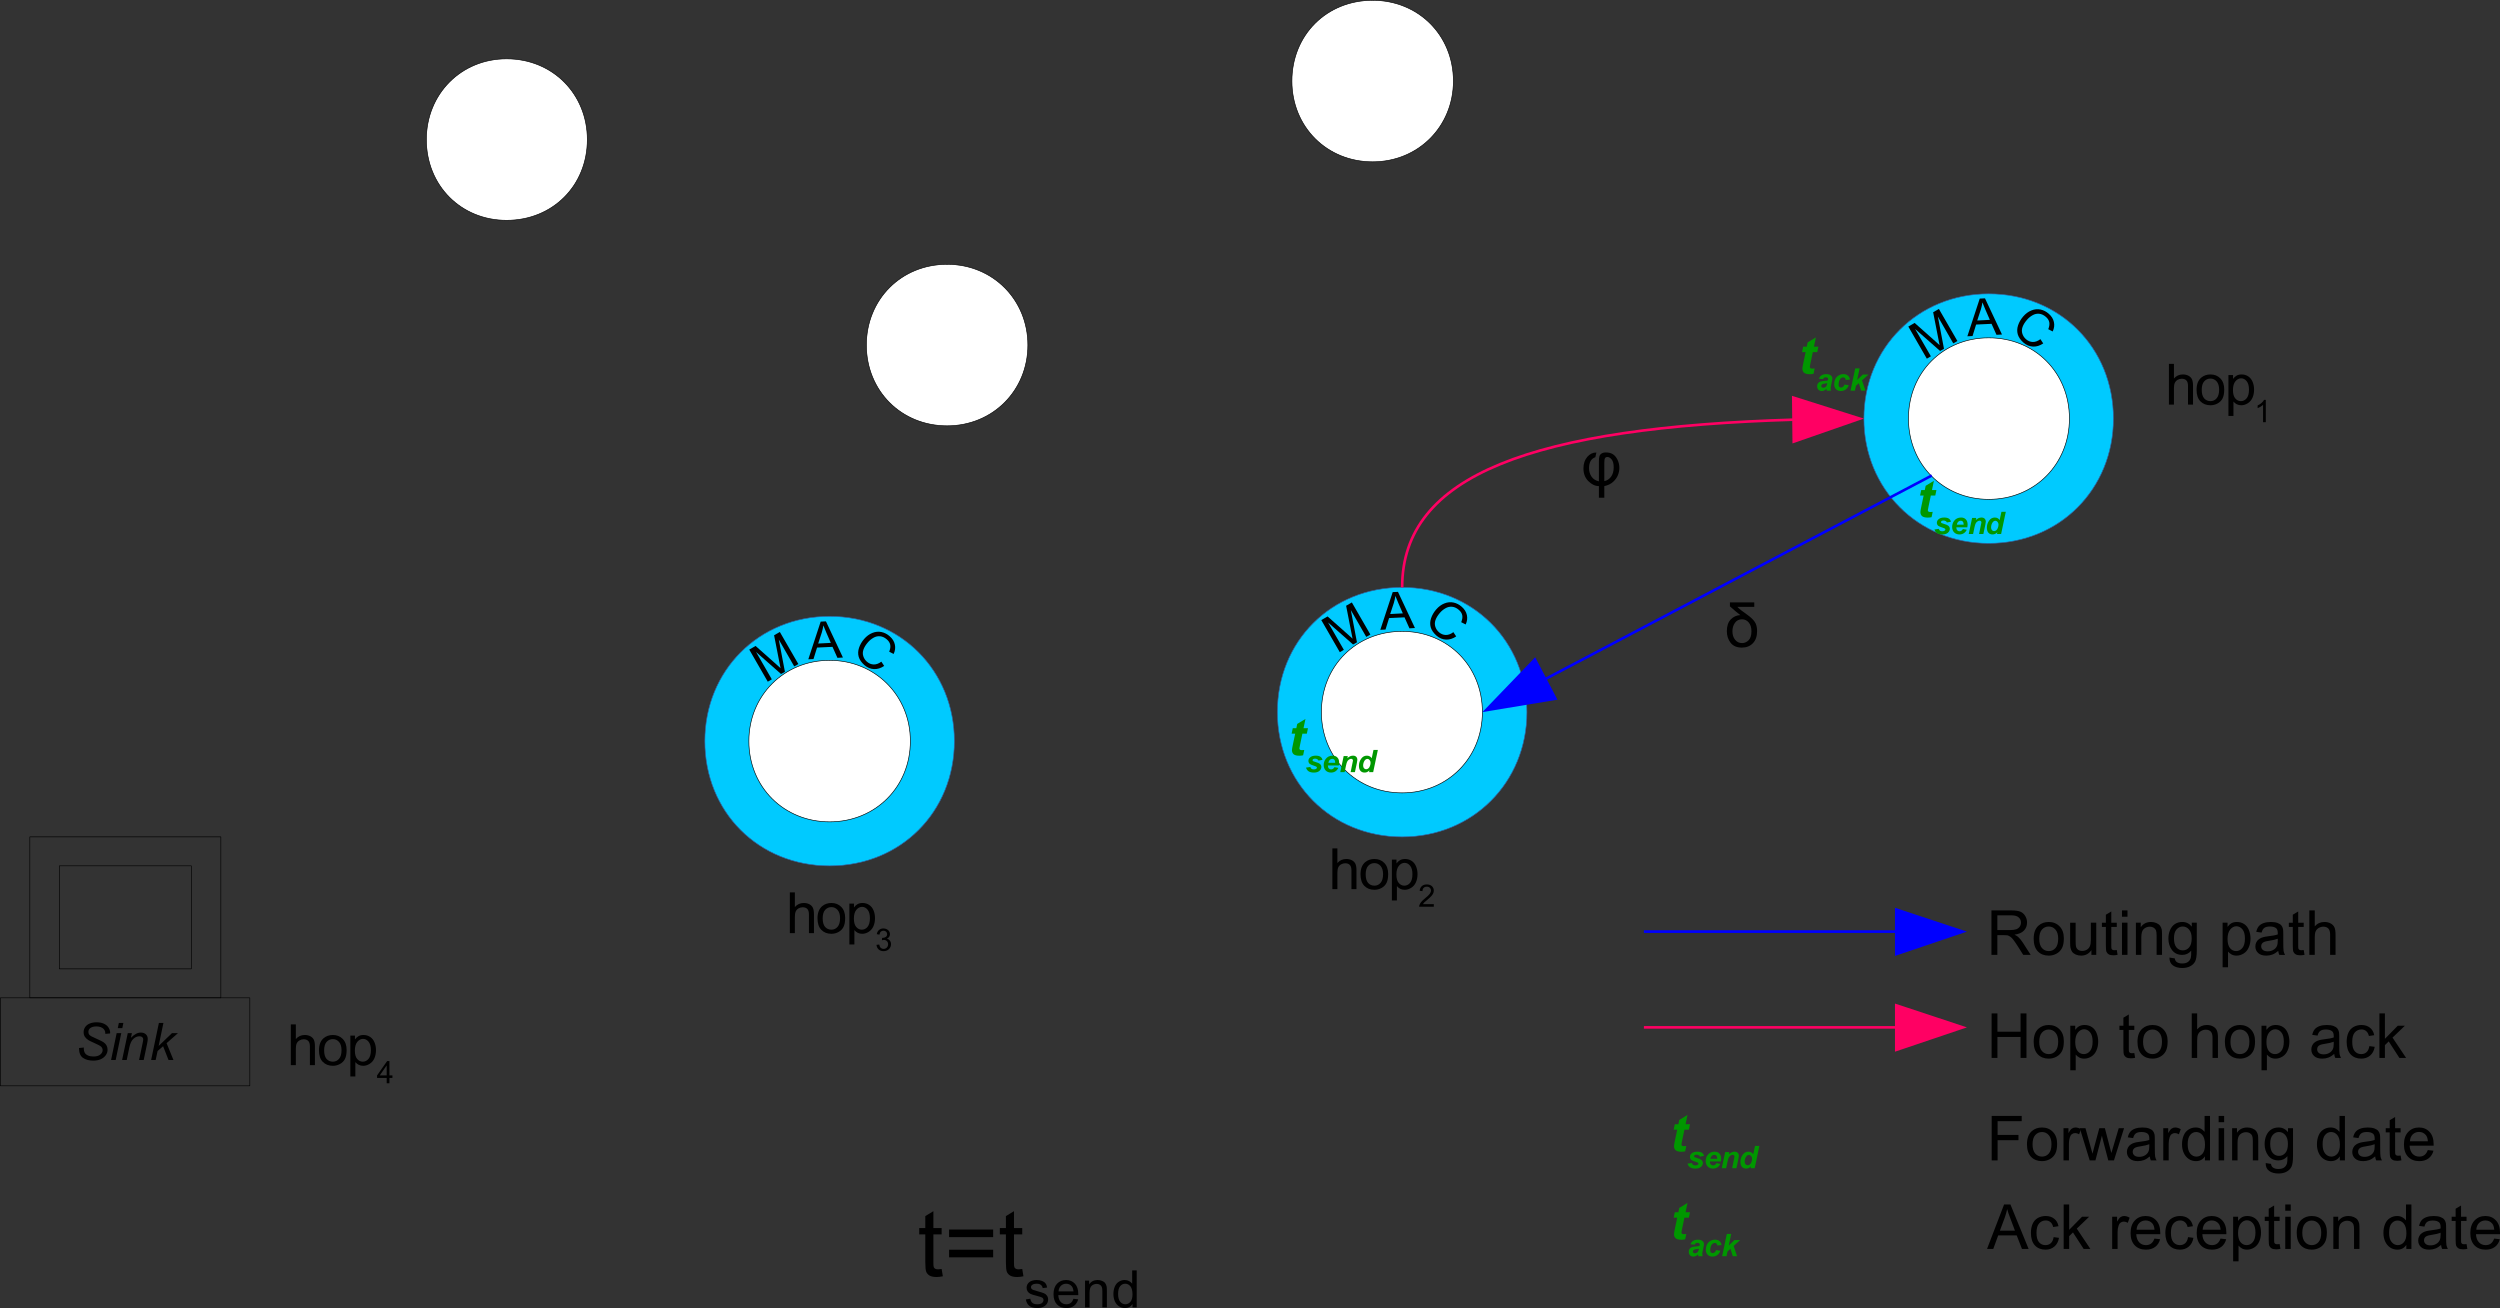 <?xml version="1.0" encoding="UTF-8" standalone="no"?>
<svg
   xmlns:dc="http://purl.org/dc/elements/1.1/"
   xmlns:cc="http://creativecommons.org/ns#"
   xmlns:rdf="http://www.w3.org/1999/02/22-rdf-syntax-ns#"
   xmlns:svg="http://www.w3.org/2000/svg"
   xmlns="http://www.w3.org/2000/svg"
   xmlns:xlink="http://www.w3.org/1999/xlink"
   xmlns:sodipodi="http://sodipodi.sourceforge.net/DTD/sodipodi-0.dtd"
   xmlns:inkscape="http://www.inkscape.org/namespaces/inkscape"
   width="482.936pt"
   height="252.686pt"
   viewBox="0 0 482.936 252.686"
   version="1.1"
   id="svg751"
   sodipodi:docname="WSN_deltaphi_1.svg"
   inkscape:version="0.92.1 r">
  <rect x="0" y="0" width="482.936" height="252.686" fill="#333333" stroke="none"/>
  <sodipodi:namedview
     pagecolor="#ffffff"
     bordercolor="#666666"
     borderopacity="1"
     objecttolerance="10"
     gridtolerance="10"
     guidetolerance="10"
     inkscape:pageopacity="0"
     inkscape:pageshadow="2"
     inkscape:window-width="1366"
     inkscape:window-height="697"
     id="namedview753"
     showgrid="false"
     fit-margin-top="0"
     fit-margin-left="0"
     fit-margin-right="0"
     fit-margin-bottom="0"
     inkscape:zoom="0.21021378"
     inkscape:cx="-455.19118"
     inkscape:cy="-190.59491"
     inkscape:window-x="0"
     inkscape:window-y="0"
     inkscape:window-maximized="1"
     inkscape:current-layer="g194" />
  <defs
     id="defs190">
    <g
       id="g185">
      <symbol
         overflow="visible"
         id="glyph0-0"
         style="overflow:visible">
        <path
           style="stroke:none"
           d="m 1.078,-0.625 -3.125,-5.406 4.328,-2.5 3.125,5.406 z m 0.062,-0.219 4.062,-2.344 -2.969,-5.141 -4.062,2.344 z m 0,0"
           id="path2"
           inkscape:connector-curvature="0" />
      </symbol>
      <symbol
         overflow="visible"
         id="glyph0-1"
         style="overflow:visible">
        <path
           style="stroke:none"
           d="m 0.656,-0.375 -3.578,-6.203 1.219,-0.703 4,3.547 c 0.375,0.336 0.648,0.586 0.828,0.75 C 3.07,-3.254 2.992,-3.645 2.891,-4.156 L 1.875,-9.344 2.984,-9.984 6.562,-3.781 l -0.797,0.453 -2.984,-5.188 1.188,6.234 -0.75,0.422 -4.828,-4.25 3.047,5.281 z m 0,0"
           id="path5"
           inkscape:connector-curvature="0" />
      </symbol>
      <symbol
         overflow="visible"
         id="glyph1-0"
         style="overflow:visible">
        <path
           style="stroke:none"
           d="m 1.25,-0.062 -0.312,-6.234 4.984,-0.25 0.312,6.234 z m 0.141,-0.172 4.688,-0.234 -0.297,-5.938 -4.688,0.234 z m 0,0"
           id="path8"
           inkscape:connector-curvature="0" />
      </symbol>
      <symbol
         overflow="visible"
         id="glyph1-1"
         style="overflow:visible">
        <path
           style="stroke:none"
           d="M -0.016,0 2.375,-7.281 l 1.016,-0.047 3.281,6.984 -1.062,0.062 -0.953,-2.125 -2.984,0.141 -0.688,2.219 z m 1.906,-3.047 2.438,-0.125 -0.844,-1.938 c -0.262,-0.594 -0.461,-1.07 -0.594,-1.438 -0.062,0.449 -0.164,0.902 -0.297,1.359 z m 0,0"
           id="path11"
           inkscape:connector-curvature="0" />
      </symbol>
      <symbol
         overflow="visible"
         id="glyph2-0"
         style="overflow:visible">
        <path
           style="stroke:none"
           d="M 0.938,0.812 5.031,-3.906 8.812,-0.625 4.719,4.094 Z M 1.172,0.797 4.703,3.875 8.594,-0.594 5.062,-3.672 Z m 0,0"
           id="path14"
           inkscape:connector-curvature="0" />
      </symbol>
      <symbol
         overflow="visible"
         id="glyph2-1"
         style="overflow:visible">
        <path
           style="stroke:none"
           d="M 6.094,1.953 6.641,2.781 C 5.984,3.219 5.328,3.422 4.672,3.391 4.016,3.367 3.398,3.113 2.828,2.625 2.254,2.113 1.883,1.578 1.719,1.016 1.562,0.461 1.582,-0.113 1.781,-0.719 1.988,-1.332 2.316,-1.898 2.766,-2.422 3.242,-2.973 3.773,-3.363 4.359,-3.594 4.953,-3.832 5.539,-3.891 6.125,-3.766 c 0.582,0.125 1.109,0.398 1.578,0.812 0.539,0.469 0.875,1.008 1,1.609 C 8.836,-0.75 8.758,-0.145 8.469,0.469 L 7.609,0.031 C 7.816,-0.469 7.883,-0.91 7.812,-1.297 7.738,-1.68 7.52,-2.031 7.156,-2.344 6.738,-2.707 6.301,-2.91 5.844,-2.953 5.395,-2.992 4.969,-2.895 4.562,-2.656 4.156,-2.426 3.801,-2.133 3.5,-1.781 3.094,-1.312 2.805,-0.848 2.641,-0.391 2.484,0.055 2.473,0.488 2.609,0.906 2.742,1.32 2.977,1.676 3.312,1.969 3.707,2.312 4.145,2.488 4.625,2.5 5.113,2.508 5.602,2.328 6.094,1.953 Z m 0,0"
           id="path17"
           inkscape:connector-curvature="0" />
      </symbol>
      <symbol
         overflow="visible"
         id="glyph3-0"
         style="overflow:visible">
        <path
           style="stroke:none"
           d="m 1.25,0 v -6.25 h 5 V 0 Z m 0.156,-0.156 h 4.688 v -5.938 h -4.688 z m 0,0"
           id="path20"
           inkscape:connector-curvature="0" />
      </symbol>
      <symbol
         overflow="visible"
         id="glyph3-1"
         style="overflow:visible">
        <path
           style="stroke:none"
           d="m 0.703,-2.312 0.938,-0.094 -0.016,0.25 c 0,0.281 0.062,0.539 0.188,0.766 0.133,0.23 0.348,0.406 0.641,0.531 0.289,0.125 0.641,0.188 1.047,0.188 0.57,0 1.008,-0.125 1.312,-0.375 0.301,-0.25 0.453,-0.535 0.453,-0.859 0,-0.227 -0.086,-0.438 -0.25,-0.625 -0.156,-0.176 -0.602,-0.422 -1.328,-0.734 -0.562,-0.25 -0.949,-0.438 -1.156,-0.562 -0.324,-0.207 -0.562,-0.438 -0.719,-0.688 -0.148,-0.25 -0.219,-0.535 -0.219,-0.859 0,-0.363 0.098,-0.691 0.297,-0.984 0.207,-0.301 0.504,-0.531 0.891,-0.688 0.383,-0.156 0.82,-0.234 1.312,-0.234 0.582,0 1.07,0.102 1.469,0.297 0.406,0.199 0.695,0.461 0.875,0.781 0.188,0.324 0.281,0.633 0.281,0.922 0,0.031 -0.008,0.086 -0.016,0.156 L 5.781,-5.047 c 0,-0.207 -0.016,-0.367 -0.047,-0.484 -0.062,-0.195 -0.168,-0.363 -0.312,-0.5 -0.137,-0.133 -0.324,-0.242 -0.562,-0.328 -0.242,-0.082 -0.508,-0.125 -0.797,-0.125 -0.523,0 -0.93,0.117 -1.219,0.344 -0.219,0.188 -0.328,0.43 -0.328,0.719 0,0.18 0.039,0.34 0.125,0.484 0.094,0.137 0.258,0.266 0.5,0.391 0.176,0.094 0.578,0.281 1.203,0.562 0.52,0.23 0.879,0.414 1.078,0.547 0.258,0.168 0.457,0.375 0.594,0.625 0.133,0.242 0.203,0.516 0.203,0.828 0,0.398 -0.121,0.758 -0.359,1.078 -0.23,0.324 -0.555,0.578 -0.969,0.766 C 4.473,0.035 4,0.125 3.469,0.125 c -0.812,0 -1.48,-0.176 -2,-0.531 C 0.957,-0.758 0.703,-1.395 0.703,-2.312 Z m 0,0"
           id="path23"
           inkscape:connector-curvature="0" />
      </symbol>
      <symbol
         overflow="visible"
         id="glyph3-2"
         style="overflow:visible">
        <path
           style="stroke:none"
           d="m 1.594,-6.156 0.203,-1 h 0.875 l -0.203,1 z M 0.297,0 1.375,-5.188 H 2.266 L 1.188,0 Z m 0,0"
           id="path26"
           inkscape:connector-curvature="0" />
      </symbol>
      <symbol
         overflow="visible"
         id="glyph3-3"
         style="overflow:visible">
        <path
           style="stroke:none"
           d="m 0.328,0 1.094,-5.188 H 2.219 l -0.188,0.906 C 2.375,-4.633 2.695,-4.891 3,-5.047 c 0.301,-0.164 0.613,-0.25 0.938,-0.25 0.414,0 0.742,0.117 0.984,0.344 0.238,0.219 0.359,0.523 0.359,0.906 0,0.188 -0.043,0.492 -0.125,0.906 L 4.5,0 H 3.609 l 0.688,-3.281 C 4.367,-3.602 4.406,-3.844 4.406,-4 c 0,-0.164 -0.062,-0.301 -0.188,-0.406 -0.117,-0.113 -0.289,-0.172 -0.516,-0.172 -0.449,0 -0.852,0.168 -1.203,0.5 -0.355,0.324 -0.617,0.883 -0.781,1.672 L 1.219,0 Z m 0,0"
           id="path29"
           inkscape:connector-curvature="0" />
      </symbol>
      <symbol
         overflow="visible"
         id="glyph3-4"
         style="overflow:visible">
        <path
           style="stroke:none"
           d="m 0.344,0 1.5,-7.156 h 0.875 L 1.797,-2.719 4.375,-5.188 H 5.531 L 3.328,-3.25 4.656,0 H 3.703 L 2.656,-2.656 1.594,-1.734 1.219,0 Z m 0,0"
           id="path32"
           inkscape:connector-curvature="0" />
      </symbol>
      <symbol
         overflow="visible"
         id="glyph4-0"
         style="overflow:visible">
        <path
           style="stroke:none"
           d="m 1.5,0 v -7.5 h 6 V 0 Z m 0.188,-0.188 h 5.625 v -7.125 h -5.625 z m 0,0"
           id="path35"
           inkscape:connector-curvature="0" />
      </symbol>
      <symbol
         overflow="visible"
         id="glyph4-1"
         style="overflow:visible">
        <path
           style="stroke:none"
           d="M 0.938,0 V -8.594 H 4.75 c 0.77,0 1.352,0.078 1.75,0.234 0.395,0.156 0.711,0.434 0.953,0.828 0.238,0.387 0.359,0.812 0.359,1.281 0,0.617 -0.199,1.133 -0.594,1.547 -0.398,0.418 -1.008,0.684 -1.828,0.797 0.301,0.148 0.531,0.289 0.688,0.422 0.332,0.305 0.645,0.684 0.938,1.141 L 8.516,0 h -1.438 l -1.125,-1.781 C 5.617,-2.301 5.344,-2.695 5.125,-2.969 4.914,-3.238 4.723,-3.426 4.547,-3.531 4.379,-3.645 4.207,-3.727 4.031,-3.781 3.906,-3.801 3.695,-3.812 3.406,-3.812 H 2.078 V 0 Z M 2.078,-4.797 H 4.531 c 0.508,0 0.91,-0.051 1.203,-0.156 0.301,-0.113 0.523,-0.285 0.672,-0.516 0.156,-0.238 0.234,-0.5 0.234,-0.781 0,-0.406 -0.152,-0.738 -0.453,-1 C 5.895,-7.508 5.43,-7.641 4.797,-7.641 h -2.719 z m 0,0"
           id="path38"
           inkscape:connector-curvature="0" />
      </symbol>
      <symbol
         overflow="visible"
         id="glyph4-2"
         style="overflow:visible">
        <path
           style="stroke:none"
           d="m 0.406,-3.109 c 0,-1.156 0.316,-2.008 0.953,-2.562 0.531,-0.457 1.18,-0.688 1.953,-0.688 0.852,0 1.551,0.281 2.094,0.844 0.551,0.555 0.828,1.324 0.828,2.312 0,0.805 -0.121,1.434 -0.359,1.891 -0.242,0.461 -0.594,0.82 -1.062,1.078 -0.461,0.25 -0.961,0.375 -1.5,0.375 -0.867,0 -1.57,-0.273 -2.109,-0.828 C 0.672,-1.25 0.406,-2.055 0.406,-3.109 Z m 1.078,0 c 0,0.793 0.172,1.387 0.516,1.781 0.352,0.398 0.789,0.594 1.312,0.594 0.531,0 0.969,-0.195 1.312,-0.594 0.344,-0.395 0.516,-1 0.516,-1.812 0,-0.77 -0.18,-1.352 -0.531,-1.75 -0.344,-0.395 -0.777,-0.594 -1.297,-0.594 -0.523,0 -0.961,0.199 -1.312,0.594 -0.344,0.387 -0.516,0.98 -0.516,1.781 z m 0,0"
           id="path41"
           inkscape:connector-curvature="0" />
      </symbol>
      <symbol
         overflow="visible"
         id="glyph4-3"
         style="overflow:visible">
        <path
           style="stroke:none"
           d="m 4.875,0 v -0.922 c -0.492,0.711 -1.152,1.062 -1.984,1.062 -0.367,0 -0.711,-0.07 -1.031,-0.203 C 1.547,-0.207 1.312,-0.383 1.156,-0.594 1,-0.812 0.891,-1.078 0.828,-1.391 0.785,-1.586 0.766,-1.914 0.766,-2.375 v -3.844 h 1.062 v 3.453 c 0,0.543 0.02,0.914 0.062,1.109 0.062,0.273 0.195,0.492 0.406,0.656 0.219,0.156 0.488,0.234 0.812,0.234 0.312,0 0.602,-0.078 0.875,-0.234 0.281,-0.164 0.477,-0.391 0.594,-0.672 0.125,-0.281 0.188,-0.688 0.188,-1.219 V -6.219 H 5.812 V 0 Z m 0,0"
           id="path44"
           inkscape:connector-curvature="0" />
      </symbol>
      <symbol
         overflow="visible"
         id="glyph4-4"
         style="overflow:visible">
        <path
           style="stroke:none"
           d="M 3.094,-0.938 3.25,-0.016 c -0.305,0.062 -0.57,0.094 -0.797,0.094 -0.387,0 -0.684,-0.059 -0.891,-0.172 -0.211,-0.125 -0.359,-0.285 -0.453,-0.484 -0.086,-0.195 -0.125,-0.613 -0.125,-1.25 V -5.406 H 0.219 v -0.812 h 0.766 v -1.547 l 1.047,-0.625 v 2.172 h 1.062 v 0.812 h -1.062 v 3.641 c 0,0.305 0.016,0.496 0.047,0.578 0.039,0.086 0.102,0.152 0.188,0.203 0.082,0.055 0.203,0.078 0.359,0.078 0.125,0 0.281,-0.008 0.469,-0.031 z m 0,0"
           id="path47"
           inkscape:connector-curvature="0" />
      </symbol>
      <symbol
         overflow="visible"
         id="glyph4-5"
         style="overflow:visible">
        <path
           style="stroke:none"
           d="m 0.797,-7.375 v -1.219 h 1.062 V -7.375 Z m 0,7.375 v -6.219 h 1.062 V 0 Z m 0,0"
           id="path50"
           inkscape:connector-curvature="0" />
      </symbol>
      <symbol
         overflow="visible"
         id="glyph4-6"
         style="overflow:visible">
        <path
           style="stroke:none"
           d="m 0.797,0 v -6.219 h 0.938 v 0.875 c 0.457,-0.676 1.117,-1.016 1.984,-1.016 0.375,0 0.719,0.07 1.031,0.203 0.32,0.137 0.562,0.312 0.719,0.531 0.156,0.219 0.266,0.477 0.328,0.766 0.031,0.199 0.047,0.543 0.047,1.031 V 0 H 4.797 v -3.781 c 0,-0.438 -0.043,-0.758 -0.125,-0.969 C 4.586,-4.957 4.441,-5.125 4.234,-5.25 4.023,-5.383 3.781,-5.453 3.5,-5.453 c -0.449,0 -0.84,0.148 -1.172,0.438 C 2.004,-4.734 1.844,-4.195 1.844,-3.406 V 0 Z m 0,0"
           id="path53"
           inkscape:connector-curvature="0" />
      </symbol>
      <symbol
         overflow="visible"
         id="glyph4-7"
         style="overflow:visible">
        <path
           style="stroke:none"
           d="M 0.594,0.516 1.625,0.672 c 0.039,0.312 0.16,0.539 0.359,0.688 0.258,0.195 0.613,0.297 1.062,0.297 0.488,0 0.863,-0.102 1.125,-0.297 C 4.441,1.16 4.625,0.891 4.719,0.547 4.781,0.328 4.805,-0.125 4.797,-0.812 4.336,-0.27 3.766,0 3.078,0 2.223,0 1.562,-0.305 1.094,-0.922 0.625,-1.547 0.391,-2.285 0.391,-3.141 c 0,-0.594 0.102,-1.141 0.312,-1.641 0.219,-0.508 0.531,-0.898 0.938,-1.172 0.406,-0.27 0.883,-0.406 1.438,-0.406 0.738,0 1.348,0.297 1.828,0.891 v -0.75 H 5.875 v 5.375 C 5.875,0.125 5.773,0.812 5.578,1.219 5.379,1.625 5.066,1.941 4.641,2.172 4.211,2.41 3.688,2.531 3.062,2.531 c -0.742,0 -1.34,-0.168 -1.797,-0.5 C 0.805,1.695 0.582,1.191 0.594,0.516 Z m 0.875,-3.734 c 0,0.812 0.16,1.406 0.484,1.781 0.32,0.375 0.727,0.562 1.219,0.562 0.488,0 0.895,-0.188 1.219,-0.562 0.332,-0.375 0.5,-0.957 0.5,-1.75 0,-0.758 -0.172,-1.332 -0.516,-1.719 -0.336,-0.383 -0.742,-0.578 -1.219,-0.578 -0.469,0 -0.871,0.195 -1.203,0.578 -0.324,0.375 -0.484,0.938 -0.484,1.688 z m 0,0"
           id="path56"
           inkscape:connector-curvature="0" />
      </symbol>
      <symbol
         overflow="visible"
         id="glyph4-8"
         style="overflow:visible">
        <path
           style="stroke:none"
           d=""
           id="path59"
           inkscape:connector-curvature="0" />
      </symbol>
      <symbol
         overflow="visible"
         id="glyph4-9"
         style="overflow:visible">
        <path
           style="stroke:none"
           d="M 0.797,2.391 V -6.219 H 1.75 v 0.797 C 1.977,-5.734 2.234,-5.969 2.516,-6.125 2.805,-6.281 3.156,-6.359 3.562,-6.359 c 0.531,0 1,0.137 1.406,0.406 0.406,0.273 0.707,0.656 0.906,1.156 0.207,0.5 0.312,1.047 0.312,1.641 0,0.637 -0.117,1.211 -0.344,1.719 -0.219,0.512 -0.547,0.902 -0.984,1.172 -0.438,0.27 -0.898,0.406 -1.375,0.406 -0.355,0 -0.672,-0.074 -0.953,-0.219 -0.281,-0.156 -0.512,-0.344 -0.688,-0.562 v 3.031 z M 1.75,-3.078 c 0,0.805 0.16,1.398 0.484,1.781 0.32,0.375 0.711,0.562 1.172,0.562 0.469,0 0.867,-0.195 1.203,-0.594 0.332,-0.395 0.5,-1.008 0.5,-1.844 0,-0.789 -0.164,-1.379 -0.484,-1.766 -0.324,-0.395 -0.715,-0.594 -1.172,-0.594 -0.449,0 -0.844,0.211 -1.188,0.625 C 1.922,-4.488 1.75,-3.879 1.75,-3.078 Z m 0,0"
           id="path62"
           inkscape:connector-curvature="0" />
      </symbol>
      <symbol
         overflow="visible"
         id="glyph4-10"
         style="overflow:visible">
        <path
           style="stroke:none"
           d="M 4.859,-0.766 C 4.461,-0.43 4.082,-0.195 3.719,-0.062 3.363,0.07 2.977,0.141 2.562,0.141 c -0.688,0 -1.215,-0.164 -1.578,-0.5 C 0.617,-0.691 0.438,-1.117 0.438,-1.641 c 0,-0.301 0.066,-0.578 0.203,-0.828 0.133,-0.258 0.316,-0.461 0.547,-0.609 0.227,-0.156 0.484,-0.27 0.766,-0.344 0.195,-0.062 0.508,-0.117 0.938,-0.172 0.844,-0.094 1.469,-0.211 1.875,-0.359 0,-0.145 0,-0.234 0,-0.266 0,-0.438 -0.102,-0.742 -0.297,-0.922 -0.273,-0.227 -0.672,-0.344 -1.203,-0.344 -0.492,0 -0.855,0.09 -1.094,0.266 C 1.93,-5.051 1.754,-4.75 1.641,-4.312 l -1.031,-0.141 c 0.094,-0.438 0.25,-0.789 0.469,-1.062 0.219,-0.27 0.531,-0.477 0.938,-0.625 0.406,-0.145 0.875,-0.219 1.406,-0.219 0.531,0 0.961,0.062 1.297,0.188 0.332,0.125 0.578,0.281 0.734,0.469 0.156,0.188 0.266,0.43 0.328,0.719 0.031,0.18 0.047,0.5 0.047,0.969 v 1.406 c 0,0.98 0.02,1.602 0.062,1.859 0.051,0.262 0.145,0.512 0.281,0.75 H 5.062 C 4.957,-0.219 4.891,-0.473 4.859,-0.766 Z M 4.766,-3.125 C 4.379,-2.969 3.805,-2.832 3.047,-2.719 2.609,-2.656 2.301,-2.582 2.125,-2.5 c -0.18,0.074 -0.32,0.184 -0.422,0.328 -0.094,0.148 -0.141,0.312 -0.141,0.5 0,0.281 0.102,0.516 0.312,0.703 0.219,0.188 0.531,0.281 0.938,0.281 0.406,0 0.766,-0.086 1.078,-0.266 C 4.211,-1.129 4.445,-1.375 4.594,-1.688 4.707,-1.926 4.766,-2.273 4.766,-2.734 Z m 0,0"
           id="path65"
           inkscape:connector-curvature="0" />
      </symbol>
      <symbol
         overflow="visible"
         id="glyph4-11"
         style="overflow:visible">
        <path
           style="stroke:none"
           d="M 0.797,0 V -8.594 H 1.844 v 3.078 c 0.488,-0.562 1.109,-0.844 1.859,-0.844 0.469,0 0.867,0.094 1.203,0.281 0.344,0.18 0.586,0.43 0.734,0.75 0.145,0.312 0.219,0.777 0.219,1.391 V 0 H 4.812 v -3.938 c 0,-0.531 -0.117,-0.914 -0.344,-1.156 C 4.238,-5.332 3.914,-5.453 3.5,-5.453 c -0.312,0 -0.609,0.086 -0.891,0.25 -0.273,0.156 -0.469,0.375 -0.594,0.656 C 1.898,-4.273 1.844,-3.895 1.844,-3.406 V 0 Z m 0,0"
           id="path68"
           inkscape:connector-curvature="0" />
      </symbol>
      <symbol
         overflow="visible"
         id="glyph4-12"
         style="overflow:visible">
        <path
           style="stroke:none"
           d="M 1.016,-8.594 H 5.719 v 0.859 H 2.438 c 0.383,0.398 0.992,0.883 1.828,1.453 0.738,0.523 1.254,1.008 1.547,1.453 0.301,0.438 0.453,1.031 0.453,1.781 0,1.012 -0.277,1.797 -0.828,2.359 -0.543,0.555 -1.25,0.828 -2.125,0.828 -0.961,0 -1.684,-0.312 -2.172,-0.938 -0.48,-0.625 -0.719,-1.367 -0.719,-2.234 0,-1 0.254,-1.758 0.766,-2.281 0.508,-0.52 1.125,-0.797 1.844,-0.828 -0.367,-0.25 -1.039,-0.812 -2.016,-1.688 z M 1.5,-3.016 c 0,0.668 0.172,1.215 0.516,1.641 0.352,0.43 0.801,0.641 1.344,0.641 0.477,0 0.898,-0.18 1.266,-0.547 0.363,-0.363 0.547,-0.941 0.547,-1.734 0,-0.738 -0.18,-1.305 -0.531,-1.703 C 4.297,-5.125 3.863,-5.328 3.344,-5.328 c -0.586,0 -1.039,0.23 -1.359,0.688 C 1.66,-4.191 1.5,-3.648 1.5,-3.016 Z m 0,0"
           id="path71"
           inkscape:connector-curvature="0" />
      </symbol>
      <symbol
         overflow="visible"
         id="glyph4-13"
         style="overflow:visible">
        <path
           style="stroke:none"
           d="M 2.922,-6.344 2.719,-5.438 C 1.906,-5.164 1.5,-4.457 1.5,-3.312 c 0,0.605 0.16,1.148 0.484,1.625 0.32,0.469 0.797,0.773 1.422,0.906 V -4.641 C 3.406,-5.055 3.438,-5.375 3.5,-5.594 3.562,-5.82 3.695,-6.004 3.906,-6.141 4.113,-6.285 4.395,-6.359 4.75,-6.359 c 0.562,0 1.016,0.117 1.359,0.344 0.352,0.219 0.648,0.574 0.891,1.062 0.238,0.492 0.359,1.016 0.359,1.578 0,0.469 -0.094,0.938 -0.281,1.406 -0.188,0.469 -0.5,0.902 -0.938,1.297 -0.43,0.398 -0.992,0.668 -1.688,0.812 v 2.25 H 3.406 v -2.25 C 2.688,0.141 2.008,-0.176 1.375,-0.812 0.738,-1.445 0.422,-2.266 0.422,-3.266 c 0,-0.926 0.25,-1.676 0.75,-2.25 0.508,-0.57 1.094,-0.848 1.75,-0.828 z m 1.531,5.516 c 0.5,-0.082 0.926,-0.352 1.281,-0.812 0.352,-0.469 0.531,-1.082 0.531,-1.844 C 6.266,-4.18 6.133,-4.688 5.875,-5 5.613,-5.32 5.336,-5.484 5.047,-5.484 c -0.211,0 -0.359,0.074 -0.453,0.219 C 4.5,-5.129 4.453,-4.82 4.453,-4.344 Z m 0,0"
           id="path74"
           inkscape:connector-curvature="0" />
      </symbol>
      <symbol
         overflow="visible"
         id="glyph4-14"
         style="overflow:visible">
        <path
           style="stroke:none"
           d="m 0.969,0 v -8.594 h 1.125 V -5.062 H 6.562 V -8.594 H 7.703 V 0 H 6.562 V -4.047 H 2.094 V 0 Z m 0,0"
           id="path77"
           inkscape:connector-curvature="0" />
      </symbol>
      <symbol
         overflow="visible"
         id="glyph4-15"
         style="overflow:visible">
        <path
           style="stroke:none"
           d="m 4.859,-2.281 1.031,0.141 c -0.117,0.711 -0.406,1.266 -0.875,1.672 -0.469,0.406 -1.043,0.609 -1.719,0.609 -0.855,0 -1.543,-0.273 -2.062,-0.828 C 0.723,-1.25 0.469,-2.051 0.469,-3.094 c 0,-0.664 0.109,-1.25 0.328,-1.75 0.227,-0.508 0.566,-0.891 1.016,-1.141 0.457,-0.25 0.957,-0.375 1.5,-0.375 0.664,0 1.211,0.172 1.641,0.516 0.438,0.336 0.719,0.82 0.844,1.453 l -1.031,0.156 C 4.672,-4.648 4.5,-4.961 4.25,-5.172 4,-5.391 3.695,-5.5 3.344,-5.5 c -0.531,0 -0.965,0.195 -1.297,0.578 -0.336,0.375 -0.5,0.977 -0.5,1.797 0,0.844 0.16,1.453 0.484,1.828 0.32,0.375 0.738,0.562 1.25,0.562 0.414,0 0.758,-0.125 1.031,-0.375 0.281,-0.25 0.461,-0.641 0.547,-1.172 z m 0,0"
           id="path80"
           inkscape:connector-curvature="0" />
      </symbol>
      <symbol
         overflow="visible"
         id="glyph4-16"
         style="overflow:visible">
        <path
           style="stroke:none"
           d="m 0.797,0 v -8.594 h 1.062 V -3.688 L 4.344,-6.219 h 1.375 L 3.328,-3.922 5.953,0 H 4.656 L 2.594,-3.188 1.859,-2.469 V 0 Z m 0,0"
           id="path83"
           inkscape:connector-curvature="0" />
      </symbol>
      <symbol
         overflow="visible"
         id="glyph4-17"
         style="overflow:visible">
        <path
           style="stroke:none"
           d="M 0.984,0 V -8.594 H 6.781 v 1.016 H 2.125 v 2.656 H 6.156 V -3.906 H 2.125 V 0 Z m 0,0"
           id="path86"
           inkscape:connector-curvature="0" />
      </symbol>
      <symbol
         overflow="visible"
         id="glyph4-18"
         style="overflow:visible">
        <path
           style="stroke:none"
           d="m 0.781,0 v -6.219 h 0.953 v 0.938 c 0.238,-0.438 0.457,-0.723 0.656,-0.859 0.207,-0.145 0.438,-0.219 0.688,-0.219 0.352,0 0.711,0.109 1.078,0.328 L 3.797,-5.047 C 3.535,-5.203 3.281,-5.281 3.031,-5.281 c -0.242,0 -0.453,0.074 -0.641,0.219 -0.18,0.137 -0.305,0.328 -0.375,0.578 -0.125,0.375 -0.188,0.781 -0.188,1.219 V 0 Z m 0,0"
           id="path89"
           inkscape:connector-curvature="0" />
      </symbol>
      <symbol
         overflow="visible"
         id="glyph4-19"
         style="overflow:visible">
        <path
           style="stroke:none"
           d="M 1.938,0 0.031,-6.219 H 1.125 l 0.984,3.594 0.375,1.328 c 0.02,-0.062 0.129,-0.488 0.328,-1.281 L 3.797,-6.219 H 4.875 l 0.938,3.609 0.312,1.188 0.359,-1.203 1.062,-3.594 h 1.031 L 6.625,0 H 5.531 L 4.547,-3.734 4.297,-4.781 3.047,0 Z m 0,0"
           id="path92"
           inkscape:connector-curvature="0" />
      </symbol>
      <symbol
         overflow="visible"
         id="glyph4-20"
         style="overflow:visible">
        <path
           style="stroke:none"
           d="M 4.828,0 V -0.781 C 4.43,-0.164 3.852,0.141 3.094,0.141 c -0.5,0 -0.961,-0.137 -1.375,-0.406 C 1.301,-0.547 0.977,-0.93 0.75,-1.422 0.52,-1.91 0.406,-2.473 0.406,-3.109 c 0,-0.613 0.102,-1.176 0.312,-1.688 0.207,-0.508 0.52,-0.895 0.938,-1.156 0.414,-0.27 0.879,-0.406 1.391,-0.406 0.375,0 0.707,0.078 1,0.234 0.289,0.156 0.531,0.359 0.719,0.609 V -8.594 H 5.812 V 0 Z M 1.5,-3.109 c 0,0.805 0.164,1.402 0.5,1.797 0.332,0.387 0.727,0.578 1.188,0.578 0.457,0 0.848,-0.188 1.172,-0.562 0.32,-0.375 0.484,-0.945 0.484,-1.719 0,-0.852 -0.168,-1.477 -0.5,-1.875 -0.324,-0.395 -0.727,-0.594 -1.203,-0.594 -0.469,0 -0.859,0.195 -1.172,0.578 C 1.656,-4.531 1.5,-3.93 1.5,-3.109 Z m 0,0"
           id="path95"
           inkscape:connector-curvature="0" />
      </symbol>
      <symbol
         overflow="visible"
         id="glyph4-21"
         style="overflow:visible">
        <path
           style="stroke:none"
           d="m 5.047,-2 1.094,0.125 C 5.973,-1.238 5.656,-0.742 5.188,-0.391 4.719,-0.035 4.125,0.141 3.406,0.141 2.5,0.141 1.773,-0.141 1.234,-0.703 0.703,-1.266 0.438,-2.051 0.438,-3.062 c 0,-1.039 0.27,-1.848 0.812,-2.422 0.539,-0.582 1.238,-0.875 2.094,-0.875 0.832,0 1.508,0.281 2.031,0.844 0.531,0.562 0.797,1.359 0.797,2.391 0,0.062 0,0.156 0,0.281 H 1.531 c 0.039,0.688 0.234,1.215 0.578,1.578 0.344,0.355 0.773,0.531 1.297,0.531 0.383,0 0.711,-0.098 0.984,-0.297 0.281,-0.207 0.5,-0.531 0.656,-0.969 z M 1.594,-3.703 H 5.062 C 5.02,-4.234 4.891,-4.629 4.672,-4.891 4.328,-5.297 3.891,-5.5 3.359,-5.5 2.867,-5.5 2.457,-5.336 2.125,-5.016 c -0.324,0.324 -0.5,0.762 -0.531,1.312 z m 0,0"
           id="path98"
           inkscape:connector-curvature="0" />
      </symbol>
      <symbol
         overflow="visible"
         id="glyph4-22"
         style="overflow:visible">
        <path
           style="stroke:none"
           d="M -0.016,0 3.281,-8.594 H 4.5 L 8.016,0 H 6.734 L 5.719,-2.609 H 2.141 L 1.188,0 Z M 2.469,-3.531 H 5.375 l -0.891,-2.375 C 4.203,-6.625 4,-7.219 3.875,-7.688 3.758,-7.133 3.602,-6.586 3.406,-6.047 Z m 0,0"
           id="path101"
           inkscape:connector-curvature="0" />
      </symbol>
      <symbol
         overflow="visible"
         id="glyph5-0"
         style="overflow:visible">
        <path
           style="stroke:none"
           d="m 1.25,0 v -6.25 h 5 V 0 Z m 0.156,-0.156 h 4.688 v -5.938 h -4.688 z m 0,0"
           id="path104"
           inkscape:connector-curvature="0" />
      </symbol>
      <symbol
         overflow="visible"
         id="glyph5-1"
         style="overflow:visible">
        <path
           style="stroke:none"
           d="M 0.75,-4.141 0.969,-5.188 h 0.688 l 0.172,-0.828 1.594,-0.969 -0.375,1.797 H 3.906 L 3.688,-4.141 H 2.828 L 2.375,-1.969 c -0.086,0.398 -0.125,0.621 -0.125,0.672 0,0.105 0.035,0.188 0.109,0.25 0.07,0.062 0.195,0.094 0.375,0.094 0.062,0 0.211,-0.008 0.453,-0.031 L 2.969,0.047 C 2.727,0.098 2.484,0.125 2.234,0.125 c -0.5,0 -0.867,-0.094 -1.094,-0.281 C 0.922,-0.352 0.812,-0.617 0.812,-0.953 0.812,-1.117 0.875,-1.488 1,-2.062 l 0.438,-2.078 z m 0,0"
           id="path107"
           inkscape:connector-curvature="0" />
      </symbol>
      <symbol
         overflow="visible"
         id="glyph6-0"
         style="overflow:visible">
        <path
           style="stroke:none"
           d="m 0.75,0 v -3.75 h 3 V 0 Z m 0.094,-0.094 h 2.812 v -3.562 h -2.812 z m 0,0"
           id="path110"
           inkscape:connector-curvature="0" />
      </symbol>
      <symbol
         overflow="visible"
         id="glyph6-1"
         style="overflow:visible">
        <path
           style="stroke:none"
           d="M 0.125,-0.875 0.953,-1 c 0.07,0.18 0.16,0.305 0.266,0.375 0.102,0.062 0.25,0.094 0.438,0.094 0.188,0 0.336,-0.039 0.453,-0.125 0.082,-0.062 0.125,-0.133 0.125,-0.219 0,-0.051 -0.023,-0.098 -0.062,-0.141 C 2.129,-1.066 2.016,-1.125 1.828,-1.188 1.316,-1.352 1,-1.484 0.875,-1.578 0.688,-1.734 0.594,-1.93 0.594,-2.172 c 0,-0.25 0.094,-0.461 0.281,-0.641 0.25,-0.25 0.629,-0.375 1.141,-0.375 0.395,0 0.695,0.074 0.906,0.219 C 3.129,-2.82 3.258,-2.625 3.312,-2.375 l -0.781,0.141 c -0.043,-0.113 -0.109,-0.195 -0.203,-0.25 -0.125,-0.082 -0.273,-0.125 -0.438,-0.125 -0.18,0 -0.309,0.031 -0.391,0.094 -0.074,0.062 -0.109,0.133 -0.109,0.203 0,0.074 0.035,0.137 0.109,0.188 0.051,0.031 0.211,0.09 0.484,0.172 0.406,0.117 0.676,0.23 0.812,0.344 0.195,0.168 0.297,0.367 0.297,0.594 0,0.293 -0.125,0.547 -0.375,0.766 -0.25,0.219 -0.602,0.328 -1.047,0.328 -0.449,0 -0.797,-0.082 -1.047,-0.25 C 0.383,-0.336 0.219,-0.57 0.125,-0.875 Z m 0,0"
           id="path113"
           inkscape:connector-curvature="0" />
      </symbol>
      <symbol
         overflow="visible"
         id="glyph6-2"
         style="overflow:visible">
        <path
           style="stroke:none"
           d="M 3.266,-1.297 H 1.156 c 0,0.031 0,0.059 0,0.078 0,0.211 0.055,0.375 0.172,0.5 0.125,0.125 0.27,0.188 0.438,0.188 0.281,0 0.5,-0.145 0.656,-0.438 l 0.75,0.141 c -0.148,0.305 -0.344,0.531 -0.594,0.688 -0.242,0.145 -0.512,0.219 -0.812,0.219 -0.418,0 -0.762,-0.129 -1.031,-0.391 C 0.473,-0.582 0.344,-0.938 0.344,-1.375 c 0,-0.426 0.117,-0.805 0.359,-1.141 0.32,-0.445 0.781,-0.672 1.375,-0.672 0.383,0 0.688,0.121 0.906,0.359 0.227,0.23 0.344,0.559 0.344,0.984 0,0.211 -0.023,0.391 -0.062,0.547 z M 2.562,-1.812 c 0,-0.031 0,-0.055 0,-0.078 0,-0.227 -0.055,-0.398 -0.156,-0.516 C 2.301,-2.52 2.164,-2.578 2,-2.578 1.82,-2.578 1.66,-2.508 1.516,-2.375 1.379,-2.25 1.289,-2.062 1.25,-1.812 Z m 0,0"
           id="path116"
           inkscape:connector-curvature="0" />
      </symbol>
      <symbol
         overflow="visible"
         id="glyph6-3"
         style="overflow:visible">
        <path
           style="stroke:none"
           d="M 0.906,-3.109 H 1.703 L 1.625,-2.703 c 0.195,-0.176 0.379,-0.301 0.547,-0.375 C 2.348,-3.148 2.531,-3.188 2.719,-3.188 c 0.258,0 0.461,0.074 0.609,0.219 0.145,0.148 0.219,0.344 0.219,0.594 0,0.105 -0.031,0.309 -0.094,0.609 L 3.078,0 H 2.25 l 0.359,-1.766 c 0.062,-0.258 0.094,-0.414 0.094,-0.469 0,-0.113 -0.039,-0.195 -0.109,-0.25 -0.062,-0.062 -0.152,-0.094 -0.266,-0.094 -0.117,0 -0.25,0.055 -0.406,0.156 -0.148,0.094 -0.262,0.23 -0.344,0.406 -0.062,0.117 -0.137,0.359 -0.219,0.734 L 1.094,0 H 0.25 Z m 0,0"
           id="path119"
           inkscape:connector-curvature="0" />
      </symbol>
      <symbol
         overflow="visible"
         id="glyph6-4"
         style="overflow:visible">
        <path
           style="stroke:none"
           d="M 3.109,0 H 2.312 l 0.078,-0.344 c -0.156,0.148 -0.309,0.258 -0.453,0.328 -0.148,0.062 -0.312,0.094 -0.5,0.094 -0.324,0 -0.586,-0.109 -0.781,-0.328 -0.199,-0.227 -0.297,-0.555 -0.297,-0.984 0,-0.5 0.141,-0.945 0.422,-1.344 0.281,-0.406 0.648,-0.609 1.109,-0.609 0.414,0 0.727,0.168 0.938,0.5 l 0.344,-1.609 h 0.844 z m -1.938,-1.266 c 0,0.219 0.055,0.391 0.172,0.516 0.113,0.125 0.25,0.188 0.406,0.188 0.156,0 0.297,-0.051 0.422,-0.156 0.133,-0.102 0.238,-0.258 0.312,-0.469 0.082,-0.219 0.125,-0.426 0.125,-0.625 0,-0.219 -0.062,-0.395 -0.188,-0.531 -0.117,-0.145 -0.25,-0.219 -0.406,-0.219 -0.25,0 -0.453,0.137 -0.609,0.406 C 1.25,-1.883 1.172,-1.586 1.172,-1.266 Z m 0,0"
           id="path122"
           inkscape:connector-curvature="0" />
      </symbol>
      <symbol
         overflow="visible"
         id="glyph6-5"
         style="overflow:visible">
        <path
           style="stroke:none"
           d="m 1.422,-2.234 -0.812,-0.062 c 0.094,-0.281 0.254,-0.5 0.484,-0.656 0.238,-0.156 0.551,-0.234 0.938,-0.234 0.395,0 0.688,0.086 0.875,0.25 0.195,0.156 0.297,0.352 0.297,0.578 0,0.094 -0.012,0.199 -0.031,0.312 C 3.16,-1.941 3.102,-1.664 3,-1.219 c -0.086,0.367 -0.125,0.625 -0.125,0.781 0,0.125 0.023,0.273 0.078,0.438 H 2.125 C 2.094,-0.113 2.07,-0.234 2.062,-0.359 1.945,-0.211 1.805,-0.102 1.641,-0.031 1.484,0.039 1.32,0.078 1.156,0.078 c -0.25,0 -0.465,-0.082 -0.641,-0.25 -0.168,-0.176 -0.25,-0.395 -0.25,-0.656 0,-0.301 0.094,-0.539 0.281,-0.719 0.188,-0.176 0.516,-0.281 0.984,-0.312 0.406,-0.039 0.676,-0.082 0.812,-0.125 0.031,-0.113 0.047,-0.207 0.047,-0.281 0,-0.094 -0.039,-0.164 -0.109,-0.219 -0.074,-0.062 -0.184,-0.094 -0.328,-0.094 -0.148,0 -0.266,0.031 -0.359,0.094 -0.086,0.055 -0.141,0.137 -0.172,0.25 z m 0.812,0.781 C 2.18,-1.441 2.113,-1.426 2.031,-1.406 1.602,-1.363 1.328,-1.289 1.203,-1.188 1.109,-1.113 1.062,-1.02 1.062,-0.906 c 0,0.094 0.031,0.18 0.094,0.25 0.07,0.062 0.164,0.094 0.281,0.094 0.133,0 0.254,-0.023 0.359,-0.078 0.113,-0.062 0.195,-0.141 0.25,-0.234 0.062,-0.102 0.113,-0.258 0.156,-0.469 z m 0,0"
           id="path125"
           inkscape:connector-curvature="0" />
      </symbol>
      <symbol
         overflow="visible"
         id="glyph6-6"
         style="overflow:visible">
        <path
           style="stroke:none"
           d="m 2.344,-1.172 0.828,0.125 C 3.035,-0.68 2.832,-0.398 2.562,-0.203 2.301,-0.016 2,0.078 1.656,0.078 c -0.398,0 -0.715,-0.117 -0.953,-0.359 -0.23,-0.238 -0.344,-0.562 -0.344,-0.969 0,-0.344 0.066,-0.664 0.203,-0.969 0.145,-0.301 0.359,-0.535 0.641,-0.703 0.281,-0.176 0.594,-0.266 0.938,-0.266 0.363,0 0.656,0.102 0.875,0.297 0.219,0.188 0.344,0.438 0.375,0.75 L 2.594,-2.062 C 2.57,-2.227 2.516,-2.352 2.422,-2.438 2.336,-2.52 2.227,-2.562 2.094,-2.562 1.926,-2.562 1.77,-2.5 1.625,-2.375 1.488,-2.258 1.383,-2.082 1.312,-1.844 1.238,-1.602 1.203,-1.375 1.203,-1.156 c 0,0.18 0.039,0.32 0.125,0.422 0.094,0.094 0.207,0.141 0.344,0.141 0.133,0 0.266,-0.047 0.391,-0.141 0.125,-0.094 0.219,-0.238 0.281,-0.438 z m 0,0"
           id="path128"
           inkscape:connector-curvature="0" />
      </symbol>
      <symbol
         overflow="visible"
         id="glyph6-7"
         style="overflow:visible">
        <path
           style="stroke:none"
           d="M 0.219,0 1.125,-4.297 H 1.969 L 1.5,-2.062 2.594,-3.109 H 3.688 l -1.25,1.125 L 3.094,0 H 2.266 l -0.438,-1.438 -0.562,0.5 L 1.062,0 Z m 0,0"
           id="path131"
           inkscape:connector-curvature="0" />
      </symbol>
      <symbol
         overflow="visible"
         id="glyph7-0"
         style="overflow:visible">
        <path
           style="stroke:none"
           d="m 1.375,0 v -6.875 h 5.5 V 0 Z m 0.172,-0.172 h 5.156 v -6.531 h -5.156 z m 0,0"
           id="path134"
           inkscape:connector-curvature="0" />
      </symbol>
      <symbol
         overflow="visible"
         id="glyph7-1"
         style="overflow:visible">
        <path
           style="stroke:none"
           d="M 0.719,0 V -7.875 H 1.688 v 2.828 c 0.457,-0.52 1.031,-0.781 1.719,-0.781 0.414,0 0.781,0.086 1.094,0.25 0.312,0.168 0.535,0.398 0.672,0.688 0.133,0.293 0.203,0.719 0.203,1.281 V 0 H 4.406 v -3.609 c 0,-0.488 -0.105,-0.844 -0.312,-1.062 C 3.883,-4.891 3.586,-5 3.203,-5 c -0.293,0 -0.562,0.074 -0.812,0.219 -0.25,0.148 -0.434,0.352 -0.547,0.609 -0.105,0.25 -0.156,0.602 -0.156,1.047 V 0 Z m 0,0"
           id="path137"
           inkscape:connector-curvature="0" />
      </symbol>
      <symbol
         overflow="visible"
         id="glyph7-2"
         style="overflow:visible">
        <path
           style="stroke:none"
           d="m 0.359,-2.859 c 0,-1.051 0.297,-1.832 0.891,-2.344 0.488,-0.414 1.086,-0.625 1.797,-0.625 0.781,0 1.414,0.258 1.906,0.766 0.5,0.512 0.75,1.219 0.75,2.125 0,0.742 -0.109,1.324 -0.328,1.75 C 5.156,-0.77 4.832,-0.445 4.406,-0.219 3.988,0.008 3.535,0.125 3.047,0.125 2.242,0.125 1.594,-0.129 1.094,-0.641 c -0.492,-0.508 -0.734,-1.25 -0.734,-2.219 z m 1,0 c 0,0.742 0.156,1.293 0.469,1.656 0.32,0.355 0.727,0.531 1.219,0.531 0.477,0 0.875,-0.18 1.188,-0.547 0.32,-0.363 0.484,-0.922 0.484,-1.672 0,-0.695 -0.164,-1.227 -0.484,-1.594 -0.324,-0.363 -0.719,-0.547 -1.188,-0.547 -0.492,0 -0.898,0.184 -1.219,0.547 -0.312,0.355 -0.469,0.898 -0.469,1.625 z m 0,0"
           id="path140"
           inkscape:connector-curvature="0" />
      </symbol>
      <symbol
         overflow="visible"
         id="glyph7-3"
         style="overflow:visible">
        <path
           style="stroke:none"
           d="M 0.719,2.188 V -5.703 H 1.609 V -4.969 C 1.816,-5.25 2.051,-5.461 2.312,-5.609 c 0.258,-0.145 0.578,-0.219 0.953,-0.219 0.477,0 0.906,0.125 1.281,0.375 0.375,0.25 0.656,0.605 0.844,1.062 0.188,0.449 0.281,0.949 0.281,1.5 0,0.586 -0.105,1.109 -0.312,1.578 C 5.148,-0.852 4.844,-0.5 4.438,-0.25 4.039,0 3.625,0.125 3.188,0.125 2.863,0.125 2.57,0.055 2.312,-0.078 2.062,-0.211 1.852,-0.383 1.688,-0.594 V 2.188 Z m 0.875,-5 c 0,0.73 0.148,1.273 0.453,1.625 0.301,0.344 0.66,0.516 1.078,0.516 0.426,0 0.789,-0.176 1.094,-0.531 0.312,-0.363 0.469,-0.93 0.469,-1.703 0,-0.719 -0.152,-1.258 -0.453,-1.625 C 3.941,-4.895 3.586,-5.078 3.172,-5.078 2.754,-5.078 2.383,-4.883 2.062,-4.5 1.75,-4.113 1.594,-3.551 1.594,-2.812 Z m 0,0"
           id="path143"
           inkscape:connector-curvature="0" />
      </symbol>
      <symbol
         overflow="visible"
         id="glyph8-0"
         style="overflow:visible">
        <path
           style="stroke:none"
           d="m 0.75,0 v -3.75 h 3 V 0 Z m 0.094,-0.094 h 2.812 v -3.562 h -2.812 z m 0,0"
           id="path146"
           inkscape:connector-curvature="0" />
      </symbol>
      <symbol
         overflow="visible"
         id="glyph8-1"
         style="overflow:visible">
        <path
           style="stroke:none"
           d="m 2.234,0 h -0.531 v -3.359 c -0.125,0.125 -0.293,0.25 -0.5,0.375 C 1.004,-2.867 0.82,-2.781 0.656,-2.719 v -0.516 c 0.289,-0.133 0.547,-0.301 0.766,-0.5 C 1.648,-3.93 1.805,-4.125 1.891,-4.312 h 0.344 z m 0,0"
           id="path149"
           inkscape:connector-curvature="0" />
      </symbol>
      <symbol
         overflow="visible"
         id="glyph8-2"
         style="overflow:visible">
        <path
           style="stroke:none"
           d="M 3.016,-0.5 V 0 H 0.188 C 0.176,-0.125 0.195,-0.242 0.25,-0.359 0.32,-0.555 0.438,-0.75 0.594,-0.938 0.75,-1.125 0.977,-1.344 1.281,-1.594 1.75,-1.969 2.062,-2.266 2.219,-2.484 2.383,-2.711 2.469,-2.926 2.469,-3.125 2.469,-3.344 2.395,-3.52 2.25,-3.656 2.102,-3.801 1.91,-3.875 1.672,-3.875 c -0.262,0 -0.469,0.078 -0.625,0.234 -0.148,0.148 -0.219,0.355 -0.219,0.625 l -0.547,-0.062 c 0.039,-0.395 0.18,-0.695 0.422,-0.906 0.238,-0.219 0.562,-0.328 0.969,-0.328 0.414,0 0.742,0.117 0.984,0.344 0.238,0.23 0.359,0.512 0.359,0.844 0,0.18 -0.039,0.352 -0.109,0.516 -0.074,0.168 -0.195,0.344 -0.359,0.531 -0.156,0.18 -0.422,0.43 -0.797,0.75 -0.324,0.262 -0.531,0.438 -0.625,0.531 C 1.039,-0.703 0.973,-0.602 0.922,-0.5 Z m 0,0"
           id="path152"
           inkscape:connector-curvature="0" />
      </symbol>
      <symbol
         overflow="visible"
         id="glyph8-3"
         style="overflow:visible">
        <path
           style="stroke:none"
           d="m 0.25,-1.141 0.531,-0.062 c 0.062,0.305 0.164,0.523 0.312,0.656 0.145,0.125 0.32,0.188 0.531,0.188 0.25,0 0.457,-0.082 0.625,-0.25 C 2.414,-0.785 2.5,-1 2.5,-1.25 2.5,-1.5 2.422,-1.703 2.266,-1.859 2.109,-2.016 1.91,-2.094 1.672,-2.094 c -0.105,0 -0.23,0.023 -0.375,0.062 L 1.344,-2.5 c 0.039,0.012 0.07,0.016 0.094,0.016 0.219,0 0.414,-0.055 0.594,-0.172 0.188,-0.125 0.281,-0.305 0.281,-0.547 0,-0.195 -0.07,-0.359 -0.203,-0.484 -0.125,-0.125 -0.293,-0.188 -0.5,-0.188 -0.211,0 -0.383,0.062 -0.516,0.188 -0.137,0.125 -0.227,0.32 -0.266,0.578 L 0.312,-3.203 c 0.062,-0.352 0.207,-0.625 0.438,-0.812 0.227,-0.195 0.508,-0.297 0.844,-0.297 0.238,0 0.457,0.055 0.656,0.156 0.195,0.094 0.348,0.23 0.453,0.406 0.102,0.18 0.156,0.359 0.156,0.547 0,0.188 -0.055,0.359 -0.156,0.516 -0.094,0.148 -0.242,0.266 -0.438,0.359 0.25,0.062 0.441,0.188 0.578,0.375 0.145,0.18 0.219,0.406 0.219,0.688 0,0.375 -0.137,0.695 -0.406,0.953 C 2.383,-0.051 2.039,0.078 1.625,0.078 1.238,0.078 0.922,-0.031 0.672,-0.25 0.43,-0.477 0.289,-0.773 0.25,-1.141 Z m 0,0"
           id="path155"
           inkscape:connector-curvature="0" />
      </symbol>
      <symbol
         overflow="visible"
         id="glyph8-4"
         style="overflow:visible">
        <path
           style="stroke:none"
           d="M 1.938,0 V -1.031 H 0.078 v -0.484 l 1.953,-2.781 h 0.438 v 2.781 H 3.047 V -1.031 H 2.469 V 0 Z m 0,-1.516 v -1.938 l -1.344,1.938 z m 0,0"
           id="path158"
           inkscape:connector-curvature="0" />
      </symbol>
      <symbol
         overflow="visible"
         id="glyph9-0"
         style="overflow:visible">
        <path
           style="stroke:none"
           d="m 2.25,0 v -11.25 h 9 V 0 Z m 0.281,-0.281 h 8.438 v -10.688 h -8.438 z m 0,0"
           id="path161"
           inkscape:connector-curvature="0" />
      </symbol>
      <symbol
         overflow="visible"
         id="glyph9-1"
         style="overflow:visible">
        <path
           style="stroke:none"
           d="M 4.641,-1.422 4.875,-0.016 C 4.426,0.078 4.023,0.125 3.672,0.125 c -0.574,0 -1.023,-0.09 -1.344,-0.266 -0.312,-0.188 -0.531,-0.426 -0.656,-0.719 -0.125,-0.301 -0.188,-0.926 -0.188,-1.875 v -5.375 H 0.312 v -1.219 h 1.172 v -2.312 l 1.562,-0.953 v 3.266 h 1.594 v 1.219 h -1.594 v 5.469 c 0,0.449 0.023,0.742 0.078,0.875 0.062,0.125 0.156,0.227 0.281,0.297 0.125,0.074 0.305,0.109 0.547,0.109 0.164,0 0.395,-0.02 0.688,-0.062 z m 0,0"
           id="path164"
           inkscape:connector-curvature="0" />
      </symbol>
      <symbol
         overflow="visible"
         id="glyph9-2"
         style="overflow:visible">
        <path
           style="stroke:none"
           d="M 9.516,-7.578 H 1 v -1.469 h 8.516 z m 0,3.906 H 1 v -1.469 h 8.516 z m 0,0"
           id="path167"
           inkscape:connector-curvature="0" />
      </symbol>
      <symbol
         overflow="visible"
         id="glyph10-0"
         style="overflow:visible">
        <path
           style="stroke:none"
           d="m 1.25,0 v -6.25 h 5 V 0 Z m 0.156,-0.156 h 4.688 v -5.938 h -4.688 z m 0,0"
           id="path170"
           inkscape:connector-curvature="0" />
      </symbol>
      <symbol
         overflow="visible"
         id="glyph10-1"
         style="overflow:visible">
        <path
           style="stroke:none"
           d="M 0.312,-1.547 1.172,-1.688 c 0.051,0.355 0.188,0.625 0.406,0.812 0.227,0.18 0.539,0.266 0.938,0.266 0.406,0 0.707,-0.078 0.906,-0.234 0.195,-0.164 0.297,-0.363 0.297,-0.594 0,-0.195 -0.09,-0.352 -0.266,-0.469 -0.125,-0.07 -0.43,-0.172 -0.906,-0.297 -0.637,-0.156 -1.078,-0.289 -1.328,-0.406 -0.25,-0.125 -0.445,-0.289 -0.578,-0.5 -0.125,-0.207 -0.188,-0.441 -0.188,-0.703 0,-0.227 0.051,-0.441 0.156,-0.641 0.102,-0.195 0.25,-0.359 0.438,-0.484 0.133,-0.102 0.316,-0.188 0.547,-0.25 0.238,-0.07 0.492,-0.109 0.766,-0.109 0.406,0 0.758,0.059 1.062,0.172 0.312,0.117 0.539,0.277 0.688,0.484 0.156,0.199 0.258,0.465 0.312,0.797 L 3.562,-3.734 C 3.52,-3.992 3.406,-4.195 3.219,-4.344 3.031,-4.5 2.766,-4.578 2.422,-4.578 c -0.398,0 -0.684,0.07 -0.859,0.203 -0.18,0.125 -0.266,0.281 -0.266,0.469 0,0.117 0.035,0.215 0.109,0.297 0.07,0.094 0.188,0.172 0.344,0.234 0.082,0.031 0.344,0.109 0.781,0.234 0.613,0.168 1.039,0.305 1.281,0.406 0.25,0.105 0.441,0.262 0.578,0.469 0.145,0.199 0.219,0.445 0.219,0.734 0,0.305 -0.086,0.586 -0.25,0.844 C 4.191,-0.438 3.945,-0.238 3.625,-0.094 3.301,0.051 2.938,0.125 2.531,0.125 1.852,0.125 1.336,-0.016 0.984,-0.297 0.629,-0.578 0.406,-0.992 0.312,-1.547 Z m 0,0"
           id="path173"
           inkscape:connector-curvature="0" />
      </symbol>
      <symbol
         overflow="visible"
         id="glyph10-2"
         style="overflow:visible">
        <path
           style="stroke:none"
           d="M 4.203,-1.672 5.125,-1.562 c -0.148,0.531 -0.418,0.949 -0.812,1.25 -0.387,0.293 -0.875,0.438 -1.469,0.438 -0.762,0 -1.367,-0.234 -1.812,-0.703 -0.449,-0.469 -0.672,-1.125 -0.672,-1.969 0,-0.875 0.223,-1.551 0.672,-2.031 0.457,-0.477 1.039,-0.719 1.75,-0.719 0.695,0 1.266,0.234 1.703,0.703 0.438,0.469 0.656,1.133 0.656,1.984 0,0.055 0,0.133 0,0.234 H 1.281 c 0.031,0.574 0.188,1.012 0.469,1.312 0.289,0.305 0.656,0.453 1.094,0.453 0.32,0 0.598,-0.082 0.828,-0.25 0.227,-0.164 0.406,-0.438 0.531,-0.812 z m -2.875,-1.422 H 4.219 c -0.043,-0.438 -0.152,-0.766 -0.328,-0.984 -0.281,-0.332 -0.648,-0.5 -1.094,-0.5 -0.406,0 -0.746,0.137 -1.016,0.406 -0.273,0.273 -0.422,0.633 -0.453,1.078 z m 0,0"
           id="path176"
           inkscape:connector-curvature="0" />
      </symbol>
      <symbol
         overflow="visible"
         id="glyph10-3"
         style="overflow:visible">
        <path
           style="stroke:none"
           d="m 0.656,0 v -5.188 h 0.797 v 0.734 c 0.375,-0.562 0.922,-0.844 1.641,-0.844 0.312,0 0.598,0.059 0.859,0.172 0.27,0.105 0.469,0.25 0.594,0.438 0.133,0.18 0.227,0.391 0.281,0.641 C 4.859,-3.879 4.875,-3.594 4.875,-3.188 V 0 H 4 V -3.156 C 4,-3.508 3.961,-3.773 3.891,-3.953 3.828,-4.129 3.707,-4.27 3.531,-4.375 3.352,-4.488 3.148,-4.547 2.922,-4.547 c -0.375,0 -0.703,0.121 -0.984,0.359 -0.273,0.242 -0.406,0.695 -0.406,1.359 V 0 Z m 0,0"
           id="path179"
           inkscape:connector-curvature="0" />
      </symbol>
      <symbol
         overflow="visible"
         id="glyph10-4"
         style="overflow:visible">
        <path
           style="stroke:none"
           d="M 4.031,0 V -0.656 C 3.695,-0.133 3.211,0.125 2.578,0.125 2.16,0.125 1.773,0.008 1.422,-0.219 1.078,-0.445 0.812,-0.766 0.625,-1.172 0.438,-1.586 0.344,-2.062 0.344,-2.594 c 0,-0.508 0.082,-0.973 0.25,-1.391 0.176,-0.426 0.438,-0.75 0.781,-0.969 0.344,-0.227 0.727,-0.344 1.156,-0.344 0.312,0 0.586,0.07 0.828,0.203 0.25,0.125 0.453,0.293 0.609,0.5 v -2.562 h 0.875 V 0 Z M 1.25,-2.594 c 0,0.668 0.133,1.168 0.406,1.5 0.281,0.324 0.613,0.484 1,0.484 0.383,0 0.707,-0.156 0.969,-0.469 0.27,-0.312 0.406,-0.789 0.406,-1.438 0,-0.707 -0.137,-1.227 -0.406,-1.562 -0.273,-0.332 -0.605,-0.5 -1,-0.5 -0.398,0 -0.727,0.164 -0.984,0.484 -0.262,0.312 -0.391,0.812 -0.391,1.5 z m 0,0"
           id="path182"
           inkscape:connector-curvature="0" />
      </symbol>
    </g>
    <clipPath
       id="clip1">
      <path
         d="M 0,0.102 H 595 V 841.898 H 0 Z m 0,0"
         id="path187"
         inkscape:connector-curvature="0" />
    </clipPath>
  </defs>
  <g
     id="surface1"
     transform="translate(-101.94,-39.639)">
    <g
       clip-path="url(#clip1)"
       id="g194"
       style="clip-rule:nonzero" />
    <path
       style="fill:#00caff;fill-opacity:1;fill-rule:evenodd;stroke:none"
       d="m 262.199,158.699 c 13.699,0 24.102,10.5 24.102,24.102 0,13.699 -10.402,24.098 -24.102,24.098 -13.699,0 -24.098,-10.398 -24.098,-24.098 0,-13.602 10.398,-24.102 24.098,-24.102 z m -24.098,0 z M 286.301,207 Z m 0,0"
       id="path196"
       inkscape:connector-curvature="0" />
    <path
       style="fill:none;stroke:#3363a3;stroke-width:0.12;stroke-linecap:butt;stroke-linejoin:round;stroke-miterlimit:10;stroke-opacity:1"
       d="m 262.199,683.301 c 13.699,0 24.102,-10.5 24.102,-24.102 0,-13.699 -10.402,-24.098 -24.102,-24.098 -13.699,0 -24.098,10.398 -24.098,24.098 0,13.602 10.398,24.102 24.098,24.102 z m 0,0"
       transform="matrix(1,0,0,-1,0,842)"
       id="path198"
       inkscape:connector-curvature="0" />
    <path
       style="fill:none;stroke:#3363a3;stroke-width:0.12;stroke-linecap:butt;stroke-linejoin:round;stroke-miterlimit:10;stroke-opacity:1"
       d="m 238.102,683.301 z m 0,0"
       transform="matrix(1,0,0,-1,0,842)"
       id="path200"
       inkscape:connector-curvature="0" />
    <path
       style="fill:none;stroke:#3363a3;stroke-width:0.12;stroke-linecap:butt;stroke-linejoin:round;stroke-miterlimit:10;stroke-opacity:1"
       d="m 286.301,635 z m 0,0"
       transform="matrix(1,0,0,-1,0,842)"
       id="path202"
       inkscape:connector-curvature="0" />
    <g
       style="fill:#000000;fill-opacity:1"
       id="g206">
      <use
         xlink:href="#glyph0-1"
         x="249.6"
         y="171.7"
         id="use204"
         width="100%"
         height="100%" />
    </g>
    <g
       style="fill:#000000;fill-opacity:1"
       id="g210">
      <use
         xlink:href="#glyph1-1"
         x="258.1"
         y="167"
         id="use208"
         width="100%"
         height="100%" />
    </g>
    <g
       style="fill:#000000;fill-opacity:1"
       id="g214">
      <use
         xlink:href="#glyph2-1"
         x="266.1"
         y="165.5"
         id="use212"
         width="100%"
         height="100%" />
    </g>
    <path
       style="fill:#00caff;fill-opacity:1;fill-rule:evenodd;stroke:none"
       d="m 486.102,96.398 c 13.699,0 24.098,10.402 24.098,24.102 0,13.602 -10.398,24.102 -24.098,24.102 C 472.5,144.602 462,134.102 462,120.5 c 0,-13.699 10.5,-24.102 24.102,-24.102 z m -24.102,0 z m 48.301,48.203 z m 0,0"
       id="path216"
       inkscape:connector-curvature="0" />
    <path
       style="fill:none;stroke:#3363a3;stroke-width:0.12;stroke-linecap:butt;stroke-linejoin:round;stroke-miterlimit:10;stroke-opacity:1"
       d="m 486.102,745.602 c 13.699,0 24.098,-10.402 24.098,-24.102 0,-13.602 -10.398,-24.102 -24.098,-24.102 C 472.5,697.398 462,707.898 462,721.5 c 0,13.699 10.5,24.102 24.102,24.102 z m 0,0"
       transform="matrix(1,0,0,-1,0,842)"
       id="path218"
       inkscape:connector-curvature="0" />
    <path
       style="fill:none;stroke:#3363a3;stroke-width:0.12;stroke-linecap:butt;stroke-linejoin:round;stroke-miterlimit:10;stroke-opacity:1"
       d="m 462,745.602 z m 0,0"
       transform="matrix(1,0,0,-1,0,842)"
       id="path220"
       inkscape:connector-curvature="0" />
    <path
       style="fill:none;stroke:#3363a3;stroke-width:0.12;stroke-linecap:butt;stroke-linejoin:round;stroke-miterlimit:10;stroke-opacity:1"
       d="m 510.301,697.398 z m 0,0"
       transform="matrix(1,0,0,-1,0,842)"
       id="path222"
       inkscape:connector-curvature="0" />
    <g
       style="fill:#000000;fill-opacity:1"
       id="g226">
      <use
         xlink:href="#glyph0-1"
         x="473.5"
         y="109.3"
         id="use224"
         width="100%"
         height="100%" />
    </g>
    <g
       style="fill:#000000;fill-opacity:1"
       id="g230">
      <use
         xlink:href="#glyph1-1"
         x="482"
         y="104.6"
         id="use228"
         width="100%"
         height="100%" />
    </g>
    <g
       style="fill:#000000;fill-opacity:1"
       id="g234">
      <use
         xlink:href="#glyph2-1"
         x="490"
         y="103.2"
         id="use232"
         width="100%"
         height="100%" />
    </g>
    <path
       style="fill:#00caff;fill-opacity:1;fill-rule:evenodd;stroke:none"
       d="m 372.801,153.102 c 13.598,0 24.098,10.398 24.098,24.098 0,13.602 -10.5,24.102 -24.098,24.102 -13.699,0 -24.102,-10.5 -24.102,-24.102 0,-13.699 10.402,-24.098 24.102,-24.098 z m -24.102,0 z m 48.199,48.199 z m 0,0"
       id="path236"
       inkscape:connector-curvature="0" />
    <path
       style="fill:none;stroke:#3363a3;stroke-width:0.12;stroke-linecap:butt;stroke-linejoin:round;stroke-miterlimit:10;stroke-opacity:1"
       d="m 372.801,688.898 c 13.598,0 24.098,-10.398 24.098,-24.098 0,-13.602 -10.5,-24.102 -24.098,-24.102 -13.699,0 -24.102,10.5 -24.102,24.102 0,13.699 10.402,24.098 24.102,24.098 z m 0,0"
       transform="matrix(1,0,0,-1,0,842)"
       id="path238"
       inkscape:connector-curvature="0" />
    <path
       style="fill:none;stroke:#3363a3;stroke-width:0.12;stroke-linecap:butt;stroke-linejoin:round;stroke-miterlimit:10;stroke-opacity:1"
       d="m 348.699,688.898 z m 0,0"
       transform="matrix(1,0,0,-1,0,842)"
       id="path240"
       inkscape:connector-curvature="0" />
    <path
       style="fill:none;stroke:#3363a3;stroke-width:0.12;stroke-linecap:butt;stroke-linejoin:round;stroke-miterlimit:10;stroke-opacity:1"
       d="m 396.898,640.699 z m 0,0"
       transform="matrix(1,0,0,-1,0,842)"
       id="path242"
       inkscape:connector-curvature="0" />
    <g
       style="fill:#000000;fill-opacity:1"
       id="g246">
      <use
         xlink:href="#glyph0-1"
         x="360.1"
         y="166"
         id="use244"
         width="100%"
         height="100%" />
    </g>
    <g
       style="fill:#000000;fill-opacity:1"
       id="g250">
      <use
         xlink:href="#glyph1-1"
         x="368.6"
         y="161.3"
         id="use248"
         width="100%"
         height="100%" />
    </g>
    <g
       style="fill:#000000;fill-opacity:1"
       id="g254">
      <use
         xlink:href="#glyph2-1"
         x="376.6"
         y="159.8"
         id="use252"
         width="100%"
         height="100%" />
    </g>
    <path
       style="fill:#ffffff;fill-opacity:1;fill-rule:evenodd;stroke:none"
       d="m 262.199,167.199 c 8.801,0 15.602,6.801 15.602,15.602 0,8.898 -6.801,15.598 -15.602,15.598 -8.801,0 -15.598,-6.699 -15.598,-15.598 0,-8.801 6.797,-15.602 15.598,-15.602 z m -15.598,0 z M 277.801,198.5 Z m 0,0"
       id="path256"
       inkscape:connector-curvature="0" />
    <path
       style="fill:none;stroke:#000000;stroke-width:0.12;stroke-linecap:butt;stroke-linejoin:round;stroke-miterlimit:10;stroke-opacity:1"
       d="m 262.199,674.801 c 8.801,0 15.602,-6.801 15.602,-15.602 0,-8.898 -6.801,-15.598 -15.602,-15.598 -8.801,0 -15.598,6.699 -15.598,15.598 0,8.801 6.797,15.602 15.598,15.602 z m 0,0"
       transform="matrix(1,0,0,-1,0,842)"
       id="path258"
       inkscape:connector-curvature="0" />
    <path
       style="fill:none;stroke:#000000;stroke-width:0.12;stroke-linecap:butt;stroke-linejoin:round;stroke-miterlimit:10;stroke-opacity:1"
       d="m 246.602,674.801 z m 0,0"
       transform="matrix(1,0,0,-1,0,842)"
       id="path260"
       inkscape:connector-curvature="0" />
    <path
       style="fill:none;stroke:#000000;stroke-width:0.12;stroke-linecap:butt;stroke-linejoin:round;stroke-miterlimit:10;stroke-opacity:1"
       d="m 277.801,643.5 z m 0,0"
       transform="matrix(1,0,0,-1,0,842)"
       id="path262"
       inkscape:connector-curvature="0" />
    <path
       style="fill:#ffffff;fill-opacity:1;fill-rule:evenodd;stroke:none"
       d="m 372.801,161.602 c 8.801,0 15.5,6.699 15.5,15.598 0,8.801 -6.699,15.602 -15.5,15.602 -8.902,0 -15.602,-6.801 -15.602,-15.602 0,-8.898 6.699,-15.598 15.602,-15.598 z m -15.602,0 z m 31.199,31.199 z m 0,0"
       id="path264"
       inkscape:connector-curvature="0" />
    <path
       style="fill:none;stroke:#000000;stroke-width:0.12;stroke-linecap:butt;stroke-linejoin:round;stroke-miterlimit:10;stroke-opacity:1"
       d="m 372.801,680.398 c 8.801,0 15.5,-6.699 15.5,-15.598 0,-8.801 -6.699,-15.602 -15.5,-15.602 -8.902,0 -15.602,6.801 -15.602,15.602 0,8.898 6.699,15.598 15.602,15.598 z m 0,0"
       transform="matrix(1,0,0,-1,0,842)"
       id="path266"
       inkscape:connector-curvature="0" />
    <path
       style="fill:none;stroke:#000000;stroke-width:0.12;stroke-linecap:butt;stroke-linejoin:round;stroke-miterlimit:10;stroke-opacity:1"
       d="m 357.199,680.398 z m 0,0"
       transform="matrix(1,0,0,-1,0,842)"
       id="path268"
       inkscape:connector-curvature="0" />
    <path
       style="fill:none;stroke:#000000;stroke-width:0.12;stroke-linecap:butt;stroke-linejoin:round;stroke-miterlimit:10;stroke-opacity:1"
       d="m 388.398,649.199 z m 0,0"
       transform="matrix(1,0,0,-1,0,842)"
       id="path270"
       inkscape:connector-curvature="0" />
    <path
       style="fill:#ffffff;fill-opacity:1;fill-rule:evenodd;stroke:none"
       d="m 486.102,104.898 c 8.898,0 15.598,6.703 15.598,15.602 0,8.801 -6.699,15.602 -15.598,15.602 -8.801,0 -15.5,-6.801 -15.5,-15.602 0,-8.898 6.699,-15.602 15.5,-15.602 z m -15.5,0 z m 31.199,31.203 z m 0,0"
       id="path272"
       inkscape:connector-curvature="0" />
    <path
       style="fill:none;stroke:#000000;stroke-width:0.12;stroke-linecap:butt;stroke-linejoin:round;stroke-miterlimit:10;stroke-opacity:1"
       d="m 486.102,737.102 c 8.898,0 15.598,-6.703 15.598,-15.602 0,-8.801 -6.699,-15.602 -15.598,-15.602 -8.801,0 -15.5,6.801 -15.5,15.602 0,8.898 6.699,15.602 15.5,15.602 z m 0,0"
       transform="matrix(1,0,0,-1,0,842)"
       id="path274"
       inkscape:connector-curvature="0" />
    <path
       style="fill:none;stroke:#000000;stroke-width:0.12;stroke-linecap:butt;stroke-linejoin:round;stroke-miterlimit:10;stroke-opacity:1"
       d="m 470.602,737.102 z m 0,0"
       transform="matrix(1,0,0,-1,0,842)"
       id="path276"
       inkscape:connector-curvature="0" />
    <path
       style="fill:none;stroke:#000000;stroke-width:0.12;stroke-linecap:butt;stroke-linejoin:round;stroke-miterlimit:10;stroke-opacity:1"
       d="m 501.801,705.898 z m 0,0"
       transform="matrix(1,0,0,-1,0,842)"
       id="path278"
       inkscape:connector-curvature="0" />
    <path
       style="fill:#ffffff;fill-opacity:1;fill-rule:evenodd;stroke:none"
       d="m 284.898,90.699 c 8.801,0 15.602,6.801 15.602,15.602 0,8.801 -6.801,15.598 -15.602,15.598 -8.898,0 -15.598,-6.797 -15.598,-15.598 0,-8.801 6.699,-15.602 15.598,-15.602 z m -15.598,0 z M 300.5,121.898 Z m 0,0"
       id="path280"
       inkscape:connector-curvature="0" />
    <path
       style="fill:none;stroke:#000000;stroke-width:0.12;stroke-linecap:butt;stroke-linejoin:round;stroke-miterlimit:10;stroke-opacity:1"
       d="m 284.898,751.301 c 8.801,0 15.602,-6.801 15.602,-15.602 0,-8.801 -6.801,-15.598 -15.602,-15.598 -8.898,0 -15.598,6.797 -15.598,15.598 0,8.801 6.699,15.602 15.598,15.602 z m 0,0"
       transform="matrix(1,0,0,-1,0,842)"
       id="path282"
       inkscape:connector-curvature="0" />
    <path
       style="fill:none;stroke:#000000;stroke-width:0.12;stroke-linecap:butt;stroke-linejoin:round;stroke-miterlimit:10;stroke-opacity:1"
       d="m 269.301,751.301 z m 0,0"
       transform="matrix(1,0,0,-1,0,842)"
       id="path284"
       inkscape:connector-curvature="0" />
    <path
       style="fill:none;stroke:#000000;stroke-width:0.12;stroke-linecap:butt;stroke-linejoin:round;stroke-miterlimit:10;stroke-opacity:1"
       d="m 300.5,720.102 z m 0,0"
       transform="matrix(1,0,0,-1,0,842)"
       id="path286"
       inkscape:connector-curvature="0" />
    <path
       style="fill:#ffffff;fill-opacity:1;fill-rule:evenodd;stroke:none"
       d="m 367.102,39.699 c 8.797,0 15.598,6.699 15.598,15.602 0,8.801 -6.801,15.598 -15.598,15.598 -8.902,0 -15.602,-6.797 -15.602,-15.598 0,-8.902 6.699,-15.602 15.602,-15.602 z m -15.602,0 z m 31.199,31.199 z m 0,0"
       id="path288"
       inkscape:connector-curvature="0" />
    <path
       style="fill:none;stroke:#000000;stroke-width:0.12;stroke-linecap:butt;stroke-linejoin:round;stroke-miterlimit:10;stroke-opacity:1"
       d="m 367.102,802.301 c 8.797,0 15.598,-6.699 15.598,-15.602 0,-8.801 -6.801,-15.598 -15.598,-15.598 -8.902,0 -15.602,6.797 -15.602,15.598 0,8.902 6.699,15.602 15.602,15.602 z m 0,0"
       transform="matrix(1,0,0,-1,0,842)"
       id="path290"
       inkscape:connector-curvature="0" />
    <path
       style="fill:none;stroke:#000000;stroke-width:0.12;stroke-linecap:butt;stroke-linejoin:round;stroke-miterlimit:10;stroke-opacity:1"
       d="m 351.5,802.301 z m 0,0"
       transform="matrix(1,0,0,-1,0,842)"
       id="path292"
       inkscape:connector-curvature="0" />
    <path
       style="fill:none;stroke:#000000;stroke-width:0.12;stroke-linecap:butt;stroke-linejoin:round;stroke-miterlimit:10;stroke-opacity:1"
       d="m 382.699,771.102 z m 0,0"
       transform="matrix(1,0,0,-1,0,842)"
       id="path294"
       inkscape:connector-curvature="0" />
    <path
       style="fill:#ffffff;fill-opacity:1;fill-rule:evenodd;stroke:none"
       d="m 199.801,51 c 8.898,0 15.598,6.801 15.598,15.602 0,8.898 -6.699,15.598 -15.598,15.598 -8.801,0 -15.5,-6.699 -15.5,-15.598 C 184.301,57.801 191,51 199.801,51 Z m -15.5,0 z M 215.5,82.199 Z m 0,0"
       id="path296"
       inkscape:connector-curvature="0" />
    <path
       style="fill:none;stroke:#000000;stroke-width:0.12;stroke-linecap:butt;stroke-linejoin:round;stroke-miterlimit:10;stroke-opacity:1"
       d="m 199.801,791 c 8.898,0 15.598,-6.801 15.598,-15.602 0,-8.898 -6.699,-15.598 -15.598,-15.598 -8.801,0 -15.5,6.699 -15.5,15.598 0,8.801 6.699,15.602 15.5,15.602 z m 0,0"
       transform="matrix(1,0,0,-1,0,842)"
       id="path298"
       inkscape:connector-curvature="0" />
    <path
       style="fill:none;stroke:#000000;stroke-width:0.12;stroke-linecap:butt;stroke-linejoin:round;stroke-miterlimit:10;stroke-opacity:1"
       d="m 184.301,791 z m 0,0"
       transform="matrix(1,0,0,-1,0,842)"
       id="path300"
       inkscape:connector-curvature="0" />
    <path
       style="fill:none;stroke:#000000;stroke-width:0.12;stroke-linecap:butt;stroke-linejoin:round;stroke-miterlimit:10;stroke-opacity:1"
       d="m 215.5,759.801 z m 0,0"
       transform="matrix(1,0,0,-1,0,842)"
       id="path302"
       inkscape:connector-curvature="0" />
    <path
       style="fill:none;stroke:#000000;stroke-width:0.12;stroke-linecap:butt;stroke-linejoin:round;stroke-miterlimit:10;stroke-opacity:1"
       d="M 126.102,592.602 H 102 v 17 h 48.199 v -17 z m 0,0"
       transform="matrix(1,0,0,-1,0,842)"
       id="path304"
       inkscape:connector-curvature="0" />
    <g
       style="fill:#000000;fill-opacity:1"
       id="g308">
      <use
         xlink:href="#glyph3-1"
         x="116.5"
         y="244.4"
         id="use306"
         width="100%"
         height="100%" />
    </g>
    <g
       style="fill:#000000;fill-opacity:1"
       id="g312">
      <use
         xlink:href="#glyph3-2"
         x="123.1"
         y="244.4"
         id="use310"
         width="100%"
         height="100%" />
    </g>
    <g
       style="fill:#000000;fill-opacity:1"
       id="g316">
      <use
         xlink:href="#glyph3-3"
         x="125.2"
         y="244.4"
         id="use314"
         width="100%"
         height="100%" />
    </g>
    <g
       style="fill:#000000;fill-opacity:1"
       id="g320">
      <use
         xlink:href="#glyph3-4"
         x="130.79"
         y="244.4"
         id="use318"
         width="100%"
         height="100%" />
    </g>
    <path
       style="fill:none;stroke:#000000;stroke-width:0.12;stroke-linecap:butt;stroke-linejoin:round;stroke-miterlimit:10;stroke-opacity:1"
       d="m 126.102,609.602 h -18.402 v 31.098 h 36.902 v -31.098 z m 0,0"
       transform="matrix(1,0,0,-1,0,842)"
       id="path322"
       inkscape:connector-curvature="0" />
    <path
       style="fill:none;stroke:#000000;stroke-width:0.12;stroke-linecap:butt;stroke-linejoin:round;stroke-miterlimit:10;stroke-opacity:1"
       d="m 126.102,615.199 h -12.703 v 19.902 h 25.5 v -19.902 z m 0,0"
       transform="matrix(1,0,0,-1,0,842)"
       id="path324"
       inkscape:connector-curvature="0" />
    <path
       style="fill:none;stroke:#0000ff;stroke-width:0.509;stroke-linecap:butt;stroke-linejoin:round;stroke-miterlimit:10;stroke-opacity:1"
       d="m 475.102,710.5 -75,-39.5"
       transform="matrix(1,0,0,-1,0,842)"
       id="path326"
       inkscape:connector-curvature="0" />
    <path
       style="fill:#0000ff;fill-opacity:1;fill-rule:evenodd;stroke:none"
       d="m 388.301,177.199 14.5,-2.398 -4.301,-8.199 z m 0,0"
       id="path328"
       inkscape:connector-curvature="0" />
    <path
       style="fill:none;stroke:#0000ff;stroke-width:0.509;stroke-linecap:butt;stroke-linejoin:round;stroke-miterlimit:10;stroke-opacity:1"
       d="m 419.5,622.398 h 49.102"
       transform="matrix(1,0,0,-1,0,842)"
       id="path330"
       inkscape:connector-curvature="0" />
    <path
       style="fill:#0000ff;fill-opacity:1;fill-rule:evenodd;stroke:none"
       d="M 481.898,219.602 468,215 v 9.301 z m 0,0"
       id="path332"
       inkscape:connector-curvature="0" />
    <g
       style="fill:#000000;fill-opacity:1"
       id="g336">
      <use
         xlink:href="#glyph4-1"
         x="485.7"
         y="224.1"
         id="use334"
         width="100%"
         height="100%" />
    </g>
    <g
       style="fill:#000000;fill-opacity:1"
       id="g340">
      <use
         xlink:href="#glyph4-2"
         x="494.388"
         y="224.1"
         id="use338"
         width="100%"
         height="100%" />
    </g>
    <g
       style="fill:#000000;fill-opacity:1"
       id="g344">
      <use
         xlink:href="#glyph4-3"
         x="501.072"
         y="224.1"
         id="use342"
         width="100%"
         height="100%" />
    </g>
    <g
       style="fill:#000000;fill-opacity:1"
       id="g348">
      <use
         xlink:href="#glyph4-4"
         x="507.756"
         y="224.1"
         id="use346"
         width="100%"
         height="100%" />
    </g>
    <g
       style="fill:#000000;fill-opacity:1"
       id="g352">
      <use
         xlink:href="#glyph4-5"
         x="511.056"
         y="224.1"
         id="use350"
         width="100%"
         height="100%" />
    </g>
    <g
       style="fill:#000000;fill-opacity:1"
       id="g356">
      <use
         xlink:href="#glyph4-6"
         x="513.744"
         y="224.1"
         id="use354"
         width="100%"
         height="100%" />
    </g>
    <g
       style="fill:#000000;fill-opacity:1"
       id="g360">
      <use
         xlink:href="#glyph4-7"
         x="520.428"
         y="224.1"
         id="use358"
         width="100%"
         height="100%" />
    </g>
    <g
       style="fill:#000000;fill-opacity:1"
       id="g364">
      <use
         xlink:href="#glyph4-8"
         x="527.112"
         y="224.1"
         id="use362"
         width="100%"
         height="100%" />
    </g>
    <g
       style="fill:#000000;fill-opacity:1"
       id="g368">
      <use
         xlink:href="#glyph4-9"
         x="530.496"
         y="224.1"
         id="use366"
         width="100%"
         height="100%" />
    </g>
    <g
       style="fill:#000000;fill-opacity:1"
       id="g372">
      <use
         xlink:href="#glyph4-10"
         x="537.18"
         y="224.1"
         id="use370"
         width="100%"
         height="100%" />
    </g>
    <g
       style="fill:#000000;fill-opacity:1"
       id="g376">
      <use
         xlink:href="#glyph4-4"
         x="543.864"
         y="224.1"
         id="use374"
         width="100%"
         height="100%" />
    </g>
    <g
       style="fill:#000000;fill-opacity:1"
       id="g380">
      <use
         xlink:href="#glyph4-11"
         x="547.248"
         y="224.1"
         id="use378"
         width="100%"
         height="100%" />
    </g>
    <g
       style="fill:#000000;fill-opacity:1"
       id="g384">
      <use
         xlink:href="#glyph4-12"
         x="435.1"
         y="164.6"
         id="use382"
         width="100%"
         height="100%" />
    </g>
    <g
       style="fill:#000000;fill-opacity:1"
       id="g388">
      <use
         xlink:href="#glyph4-8"
         x="441.784"
         y="164.6"
         id="use386"
         width="100%"
         height="100%" />
    </g>
    <path
       style="fill:none;stroke:#ff0063;stroke-width:0.509;stroke-linecap:butt;stroke-linejoin:round;stroke-miterlimit:10;stroke-opacity:1"
       d="m 372.801,688.898 c 0,21.801 25.301,30.902 75.898,32.402"
       transform="matrix(1,0,0,-1,0,842)"
       id="path390"
       inkscape:connector-curvature="0" />
    <path
       style="fill:#ff0063;fill-opacity:1;fill-rule:evenodd;stroke:none"
       d="m 462,120.5 -13.898,-4.398 0.098,9.199 z m 0,0"
       id="path392"
       inkscape:connector-curvature="0" />
    <g
       style="fill:#000000;fill-opacity:1"
       id="g396">
      <use
         xlink:href="#glyph4-13"
         x="407.4"
         y="133.4"
         id="use394"
         width="100%"
         height="100%" />
    </g>
    <g
       style="fill:#009700;fill-opacity:1"
       id="g400">
      <use
         xlink:href="#glyph5-1"
         x="350.7"
         y="185.5"
         id="use398"
         width="100%"
         height="100%" />
    </g>
    <g
       style="fill:#009700;fill-opacity:1"
       id="g404">
      <use
         xlink:href="#glyph6-1"
         x="354.1"
         y="188.8"
         id="use402"
         width="100%"
         height="100%" />
    </g>
    <g
       style="fill:#009700;fill-opacity:1"
       id="g408">
      <use
         xlink:href="#glyph6-2"
         x="357.302"
         y="188.8"
         id="use406"
         width="100%"
         height="100%" />
    </g>
    <g
       style="fill:#009700;fill-opacity:1"
       id="g412">
      <use
         xlink:href="#glyph6-3"
         x="360.596"
         y="188.8"
         id="use410"
         width="100%"
         height="100%" />
    </g>
    <g
       style="fill:#009700;fill-opacity:1"
       id="g416">
      <use
         xlink:href="#glyph6-4"
         x="364.093"
         y="188.8"
         id="use414"
         width="100%"
         height="100%" />
    </g>
    <g
       style="fill:#009700;fill-opacity:1"
       id="g420">
      <use
         xlink:href="#glyph5-1"
         x="472.1"
         y="139.5"
         id="use418"
         width="100%"
         height="100%" />
    </g>
    <g
       style="fill:#009700;fill-opacity:1"
       id="g424">
      <use
         xlink:href="#glyph6-1"
         x="475.5"
         y="142.8"
         id="use422"
         width="100%"
         height="100%" />
    </g>
    <g
       style="fill:#009700;fill-opacity:1"
       id="g428">
      <use
         xlink:href="#glyph6-2"
         x="478.702"
         y="142.8"
         id="use426"
         width="100%"
         height="100%" />
    </g>
    <g
       style="fill:#009700;fill-opacity:1"
       id="g432">
      <use
         xlink:href="#glyph6-3"
         x="481.996"
         y="142.8"
         id="use430"
         width="100%"
         height="100%" />
    </g>
    <g
       style="fill:#009700;fill-opacity:1"
       id="g436">
      <use
         xlink:href="#glyph6-4"
         x="485.395"
         y="142.8"
         id="use434"
         width="100%"
         height="100%" />
    </g>
    <g
       style="fill:#009700;fill-opacity:1"
       id="g440">
      <use
         xlink:href="#glyph5-1"
         x="449.3"
         y="111.8"
         id="use438"
         width="100%"
         height="100%" />
    </g>
    <g
       style="fill:#009700;fill-opacity:1"
       id="g444">
      <use
         xlink:href="#glyph6-5"
         x="452.7"
         y="115.1"
         id="use442"
         width="100%"
         height="100%" />
    </g>
    <g
       style="fill:#009700;fill-opacity:1"
       id="g448">
      <use
         xlink:href="#glyph6-6"
         x="455.902"
         y="115.1"
         id="use446"
         width="100%"
         height="100%" />
    </g>
    <g
       style="fill:#009700;fill-opacity:1"
       id="g452">
      <use
         xlink:href="#glyph6-7"
         x="459.196"
         y="115.1"
         id="use450"
         width="100%"
         height="100%" />
    </g>
    <path
       style="fill:none;stroke:#ff0063;stroke-width:0.509;stroke-linecap:butt;stroke-linejoin:round;stroke-miterlimit:10;stroke-opacity:1"
       d="m 419.5,603.898 h 49.102"
       transform="matrix(1,0,0,-1,0,842)"
       id="path454"
       inkscape:connector-curvature="0" />
    <path
       style="fill:#ff0063;fill-opacity:1;fill-rule:evenodd;stroke:none"
       d="M 481.898,238.102 468,233.5 v 9.301 z m 0,0"
       id="path456"
       inkscape:connector-curvature="0" />
    <g
       style="fill:#000000;fill-opacity:1"
       id="g460">
      <use
         xlink:href="#glyph4-14"
         x="485.7"
         y="244"
         id="use458"
         width="100%"
         height="100%" />
    </g>
    <g
       style="fill:#000000;fill-opacity:1"
       id="g464">
      <use
         xlink:href="#glyph4-2"
         x="494.388"
         y="244"
         id="use462"
         width="100%"
         height="100%" />
    </g>
    <g
       style="fill:#000000;fill-opacity:1"
       id="g468">
      <use
         xlink:href="#glyph4-9"
         x="501.072"
         y="244"
         id="use466"
         width="100%"
         height="100%" />
    </g>
    <g
       style="fill:#000000;fill-opacity:1"
       id="g472">
      <use
         xlink:href="#glyph4-4"
         x="511.14"
         y="244"
         id="use470"
         width="100%"
         height="100%" />
    </g>
    <g
       style="fill:#000000;fill-opacity:1"
       id="g476">
      <use
         xlink:href="#glyph4-2"
         x="514.44"
         y="244"
         id="use474"
         width="100%"
         height="100%" />
    </g>
    <g
       style="fill:#000000;fill-opacity:1"
       id="g480">
      <use
         xlink:href="#glyph4-11"
         x="524.532"
         y="244"
         id="use478"
         width="100%"
         height="100%" />
    </g>
    <g
       style="fill:#000000;fill-opacity:1"
       id="g484">
      <use
         xlink:href="#glyph4-2"
         x="531.324"
         y="244"
         id="use482"
         width="100%"
         height="100%" />
    </g>
    <g
       style="fill:#000000;fill-opacity:1"
       id="g488">
      <use
         xlink:href="#glyph4-9"
         x="538.008"
         y="244"
         id="use486"
         width="100%"
         height="100%" />
    </g>
    <g
       style="fill:#000000;fill-opacity:1"
       id="g492">
      <use
         xlink:href="#glyph4-10"
         x="547.992"
         y="244"
         id="use490"
         width="100%"
         height="100%" />
    </g>
    <g
       style="fill:#000000;fill-opacity:1"
       id="g498">
      <use
         xlink:href="#glyph4-15"
         x="554.784"
         y="244"
         id="use494"
         width="100%"
         height="100%" />
      <use
         xlink:href="#glyph4-16"
         x="560.784"
         y="244"
         id="use496"
         width="100%"
         height="100%" />
    </g>
    <g
       style="fill:#009700;fill-opacity:1"
       id="g502">
      <use
         xlink:href="#glyph5-1"
         x="424.5"
         y="262"
         id="use500"
         width="100%"
         height="100%" />
    </g>
    <g
       style="fill:#009700;fill-opacity:1"
       id="g506">
      <use
         xlink:href="#glyph6-1"
         x="427.8"
         y="265.3"
         id="use504"
         width="100%"
         height="100%" />
    </g>
    <g
       style="fill:#009700;fill-opacity:1"
       id="g510">
      <use
         xlink:href="#glyph6-2"
         x="431.094"
         y="265.3"
         id="use508"
         width="100%"
         height="100%" />
    </g>
    <g
       style="fill:#009700;fill-opacity:1"
       id="g514">
      <use
         xlink:href="#glyph6-3"
         x="434.296"
         y="265.3"
         id="use512"
         width="100%"
         height="100%" />
    </g>
    <g
       style="fill:#009700;fill-opacity:1"
       id="g518">
      <use
         xlink:href="#glyph6-4"
         x="437.793"
         y="265.3"
         id="use516"
         width="100%"
         height="100%" />
    </g>
    <g
       style="fill:#000000;fill-opacity:1"
       id="g522">
      <use
         xlink:href="#glyph4-17"
         x="485.7"
         y="263.8"
         id="use520"
         width="100%"
         height="100%" />
    </g>
    <g
       style="fill:#000000;fill-opacity:1"
       id="g526">
      <use
         xlink:href="#glyph4-2"
         x="493.092"
         y="263.8"
         id="use524"
         width="100%"
         height="100%" />
    </g>
    <g
       style="fill:#000000;fill-opacity:1"
       id="g530">
      <use
         xlink:href="#glyph4-18"
         x="499.776"
         y="263.8"
         id="use528"
         width="100%"
         height="100%" />
    </g>
    <g
       style="fill:#000000;fill-opacity:1"
       id="g534">
      <use
         xlink:href="#glyph4-19"
         x="503.676"
         y="263.8"
         id="use532"
         width="100%"
         height="100%" />
    </g>
    <g
       style="fill:#000000;fill-opacity:1"
       id="g538">
      <use
         xlink:href="#glyph4-10"
         x="512.364"
         y="263.8"
         id="use536"
         width="100%"
         height="100%" />
    </g>
    <g
       style="fill:#000000;fill-opacity:1"
       id="g544">
      <use
         xlink:href="#glyph4-18"
         x="519.048"
         y="263.8"
         id="use540"
         width="100%"
         height="100%" />
      <use
         xlink:href="#glyph4-20"
         x="523.044"
         y="263.8"
         id="use542"
         width="100%"
         height="100%" />
    </g>
    <g
       style="fill:#000000;fill-opacity:1"
       id="g548">
      <use
         xlink:href="#glyph4-5"
         x="529.728"
         y="263.8"
         id="use546"
         width="100%"
         height="100%" />
    </g>
    <g
       style="fill:#000000;fill-opacity:1"
       id="g552">
      <use
         xlink:href="#glyph4-6"
         x="532.332"
         y="263.8"
         id="use550"
         width="100%"
         height="100%" />
    </g>
    <g
       style="fill:#000000;fill-opacity:1"
       id="g556">
      <use
         xlink:href="#glyph4-7"
         x="539.016"
         y="263.8"
         id="use554"
         width="100%"
         height="100%" />
    </g>
    <g
       style="fill:#000000;fill-opacity:1"
       id="g560">
      <use
         xlink:href="#glyph4-8"
         x="545.808"
         y="263.8"
         id="use558"
         width="100%"
         height="100%" />
    </g>
    <g
       style="fill:#000000;fill-opacity:1"
       id="g564">
      <use
         xlink:href="#glyph4-20"
         x="549.108"
         y="263.8"
         id="use562"
         width="100%"
         height="100%" />
    </g>
    <g
       style="fill:#000000;fill-opacity:1"
       id="g568">
      <use
         xlink:href="#glyph4-10"
         x="555.9"
         y="263.8"
         id="use566"
         width="100%"
         height="100%" />
    </g>
    <g
       style="fill:#000000;fill-opacity:1"
       id="g572">
      <use
         xlink:href="#glyph4-4"
         x="562.584"
         y="263.8"
         id="use570"
         width="100%"
         height="100%" />
    </g>
    <g
       style="fill:#000000;fill-opacity:1"
       id="g576">
      <use
         xlink:href="#glyph4-21"
         x="565.884"
         y="263.8"
         id="use574"
         width="100%"
         height="100%" />
    </g>
    <g
       style="fill:#009700;fill-opacity:1"
       id="g580">
      <use
         xlink:href="#glyph5-1"
         x="424.5"
         y="279"
         id="use578"
         width="100%"
         height="100%" />
    </g>
    <g
       style="fill:#009700;fill-opacity:1"
       id="g584">
      <use
         xlink:href="#glyph6-5"
         x="427.9"
         y="282.3"
         id="use582"
         width="100%"
         height="100%" />
    </g>
    <g
       style="fill:#009700;fill-opacity:1"
       id="g588">
      <use
         xlink:href="#glyph6-6"
         x="431.102"
         y="282.3"
         id="use586"
         width="100%"
         height="100%" />
    </g>
    <g
       style="fill:#009700;fill-opacity:1"
       id="g592">
      <use
         xlink:href="#glyph6-7"
         x="434.396"
         y="282.3"
         id="use590"
         width="100%"
         height="100%" />
    </g>
    <g
       style="fill:#000000;fill-opacity:1"
       id="g602">
      <use
         xlink:href="#glyph4-22"
         x="485.8"
         y="280.9"
         id="use594"
         width="100%"
         height="100%" />
      <use
         xlink:href="#glyph4-15"
         x="493.792"
         y="280.9"
         id="use596"
         width="100%"
         height="100%" />
      <use
         xlink:href="#glyph4-16"
         x="499.792"
         y="280.9"
         id="use598"
         width="100%"
         height="100%" />
      <use
         xlink:href="#glyph4-8"
         x="505.792"
         y="280.9"
         id="use600"
         width="100%"
         height="100%" />
    </g>
    <g
       style="fill:#000000;fill-opacity:1"
       id="g606">
      <use
         xlink:href="#glyph4-18"
         x="509.176"
         y="280.9"
         id="use604"
         width="100%"
         height="100%" />
    </g>
    <g
       style="fill:#000000;fill-opacity:1"
       id="g610">
      <use
         xlink:href="#glyph4-21"
         x="513.076"
         y="280.9"
         id="use608"
         width="100%"
         height="100%" />
    </g>
    <g
       style="fill:#000000;fill-opacity:1"
       id="g614">
      <use
         xlink:href="#glyph4-15"
         x="519.76"
         y="280.9"
         id="use612"
         width="100%"
         height="100%" />
    </g>
    <g
       style="fill:#000000;fill-opacity:1"
       id="g618">
      <use
         xlink:href="#glyph4-21"
         x="525.844"
         y="280.9"
         id="use616"
         width="100%"
         height="100%" />
    </g>
    <g
       style="fill:#000000;fill-opacity:1"
       id="g622">
      <use
         xlink:href="#glyph4-9"
         x="532.528"
         y="280.9"
         id="use620"
         width="100%"
         height="100%" />
    </g>
    <g
       style="fill:#000000;fill-opacity:1"
       id="g626">
      <use
         xlink:href="#glyph4-4"
         x="539.212"
         y="280.9"
         id="use624"
         width="100%"
         height="100%" />
    </g>
    <g
       style="fill:#000000;fill-opacity:1"
       id="g630">
      <use
         xlink:href="#glyph4-5"
         x="542.596"
         y="280.9"
         id="use628"
         width="100%"
         height="100%" />
    </g>
    <g
       style="fill:#000000;fill-opacity:1"
       id="g634">
      <use
         xlink:href="#glyph4-2"
         x="545.2"
         y="280.9"
         id="use632"
         width="100%"
         height="100%" />
    </g>
    <g
       style="fill:#000000;fill-opacity:1"
       id="g638">
      <use
         xlink:href="#glyph4-6"
         x="551.884"
         y="280.9"
         id="use636"
         width="100%"
         height="100%" />
    </g>
    <g
       style="fill:#000000;fill-opacity:1"
       id="g642">
      <use
         xlink:href="#glyph4-8"
         x="558.568"
         y="280.9"
         id="use640"
         width="100%"
         height="100%" />
    </g>
    <g
       style="fill:#000000;fill-opacity:1"
       id="g646">
      <use
         xlink:href="#glyph4-20"
         x="561.952"
         y="280.9"
         id="use644"
         width="100%"
         height="100%" />
    </g>
    <g
       style="fill:#000000;fill-opacity:1"
       id="g650">
      <use
         xlink:href="#glyph4-10"
         x="568.636"
         y="280.9"
         id="use648"
         width="100%"
         height="100%" />
    </g>
    <g
       style="fill:#000000;fill-opacity:1"
       id="g654">
      <use
         xlink:href="#glyph4-4"
         x="575.32"
         y="280.9"
         id="use652"
         width="100%"
         height="100%" />
    </g>
    <g
       style="fill:#000000;fill-opacity:1"
       id="g658">
      <use
         xlink:href="#glyph4-21"
         x="578.704"
         y="280.9"
         id="use656"
         width="100%"
         height="100%" />
    </g>
    <g
       style="fill:#000000;fill-opacity:1"
       id="g662">
      <use
         xlink:href="#glyph7-1"
         x="520.2"
         y="117.8"
         id="use660"
         width="100%"
         height="100%" />
    </g>
    <g
       style="fill:#000000;fill-opacity:1"
       id="g666">
      <use
         xlink:href="#glyph7-2"
         x="525.901"
         y="117.8"
         id="use664"
         width="100%"
         height="100%" />
    </g>
    <g
       style="fill:#000000;fill-opacity:1"
       id="g670">
      <use
         xlink:href="#glyph7-3"
         x="531.698"
         y="117.8"
         id="use668"
         width="100%"
         height="100%" />
    </g>
    <g
       style="fill:#000000;fill-opacity:1"
       id="g674">
      <use
         xlink:href="#glyph8-1"
         x="537.4"
         y="121.2"
         id="use672"
         width="100%"
         height="100%" />
    </g>
    <g
       style="fill:#000000;fill-opacity:1"
       id="g678">
      <use
         xlink:href="#glyph7-1"
         x="358.6"
         y="211.4"
         id="use676"
         width="100%"
         height="100%" />
    </g>
    <g
       style="fill:#000000;fill-opacity:1"
       id="g682">
      <use
         xlink:href="#glyph7-2"
         x="364.396"
         y="211.4"
         id="use680"
         width="100%"
         height="100%" />
    </g>
    <g
       style="fill:#000000;fill-opacity:1"
       id="g686">
      <use
         xlink:href="#glyph7-3"
         x="370.098"
         y="211.4"
         id="use684"
         width="100%"
         height="100%" />
    </g>
    <g
       style="fill:#000000;fill-opacity:1"
       id="g690">
      <use
         xlink:href="#glyph8-2"
         x="375.9"
         y="214.8"
         id="use688"
         width="100%"
         height="100%" />
    </g>
    <g
       style="fill:#000000;fill-opacity:1"
       id="g694">
      <use
         xlink:href="#glyph7-1"
         x="253.8"
         y="219.9"
         id="use692"
         width="100%"
         height="100%" />
    </g>
    <g
       style="fill:#000000;fill-opacity:1"
       id="g698">
      <use
         xlink:href="#glyph7-2"
         x="259.502"
         y="219.9"
         id="use696"
         width="100%"
         height="100%" />
    </g>
    <g
       style="fill:#000000;fill-opacity:1"
       id="g702">
      <use
         xlink:href="#glyph7-3"
         x="265.297"
         y="219.9"
         id="use700"
         width="100%"
         height="100%" />
    </g>
    <g
       style="fill:#000000;fill-opacity:1"
       id="g706">
      <use
         xlink:href="#glyph8-3"
         x="271"
         y="223.3"
         id="use704"
         width="100%"
         height="100%" />
    </g>
    <g
       style="fill:#000000;fill-opacity:1"
       id="g710">
      <use
         xlink:href="#glyph7-1"
         x="157.4"
         y="245.4"
         id="use708"
         width="100%"
         height="100%" />
    </g>
    <g
       style="fill:#000000;fill-opacity:1"
       id="g714">
      <use
         xlink:href="#glyph7-2"
         x="163.196"
         y="245.4"
         id="use712"
         width="100%"
         height="100%" />
    </g>
    <g
       style="fill:#000000;fill-opacity:1"
       id="g718">
      <use
         xlink:href="#glyph7-3"
         x="168.898"
         y="245.4"
         id="use716"
         width="100%"
         height="100%" />
    </g>
    <g
       style="fill:#000000;fill-opacity:1"
       id="g722">
      <use
         xlink:href="#glyph8-4"
         x="174.7"
         y="248.9"
         id="use720"
         width="100%"
         height="100%" />
    </g>
    <g
       style="fill:#000000;fill-opacity:1"
       id="g726">
      <use
         xlink:href="#glyph9-1"
         x="279.2"
         y="286.2"
         id="use724"
         width="100%"
         height="100%" />
    </g>
    <g
       style="fill:#000000;fill-opacity:1"
       id="g732">
      <use
         xlink:href="#glyph9-2"
         x="284.276"
         y="286.2"
         id="use728"
         width="100%"
         height="100%" />
      <use
         xlink:href="#glyph9-1"
         x="294.77"
         y="286.2"
         id="use730"
         width="100%"
         height="100%" />
    </g>
    <g
       style="fill:#000000;fill-opacity:1"
       id="g736">
      <use
         xlink:href="#glyph10-1"
         x="299.8"
         y="292.2"
         id="use734"
         width="100%"
         height="100%" />
    </g>
    <g
       style="fill:#000000;fill-opacity:1"
       id="g740">
      <use
         xlink:href="#glyph10-2"
         x="305.094"
         y="292.2"
         id="use738"
         width="100%"
         height="100%" />
    </g>
    <g
       style="fill:#000000;fill-opacity:1"
       id="g744">
      <use
         xlink:href="#glyph10-3"
         x="310.886"
         y="292.2"
         id="use742"
         width="100%"
         height="100%" />
    </g>
    <g
       style="fill:#000000;fill-opacity:1"
       id="g748">
      <use
         xlink:href="#glyph10-4"
         x="316.679"
         y="292.2"
         id="use746"
         width="100%"
         height="100%" />
    </g>
  </g>
</svg>
